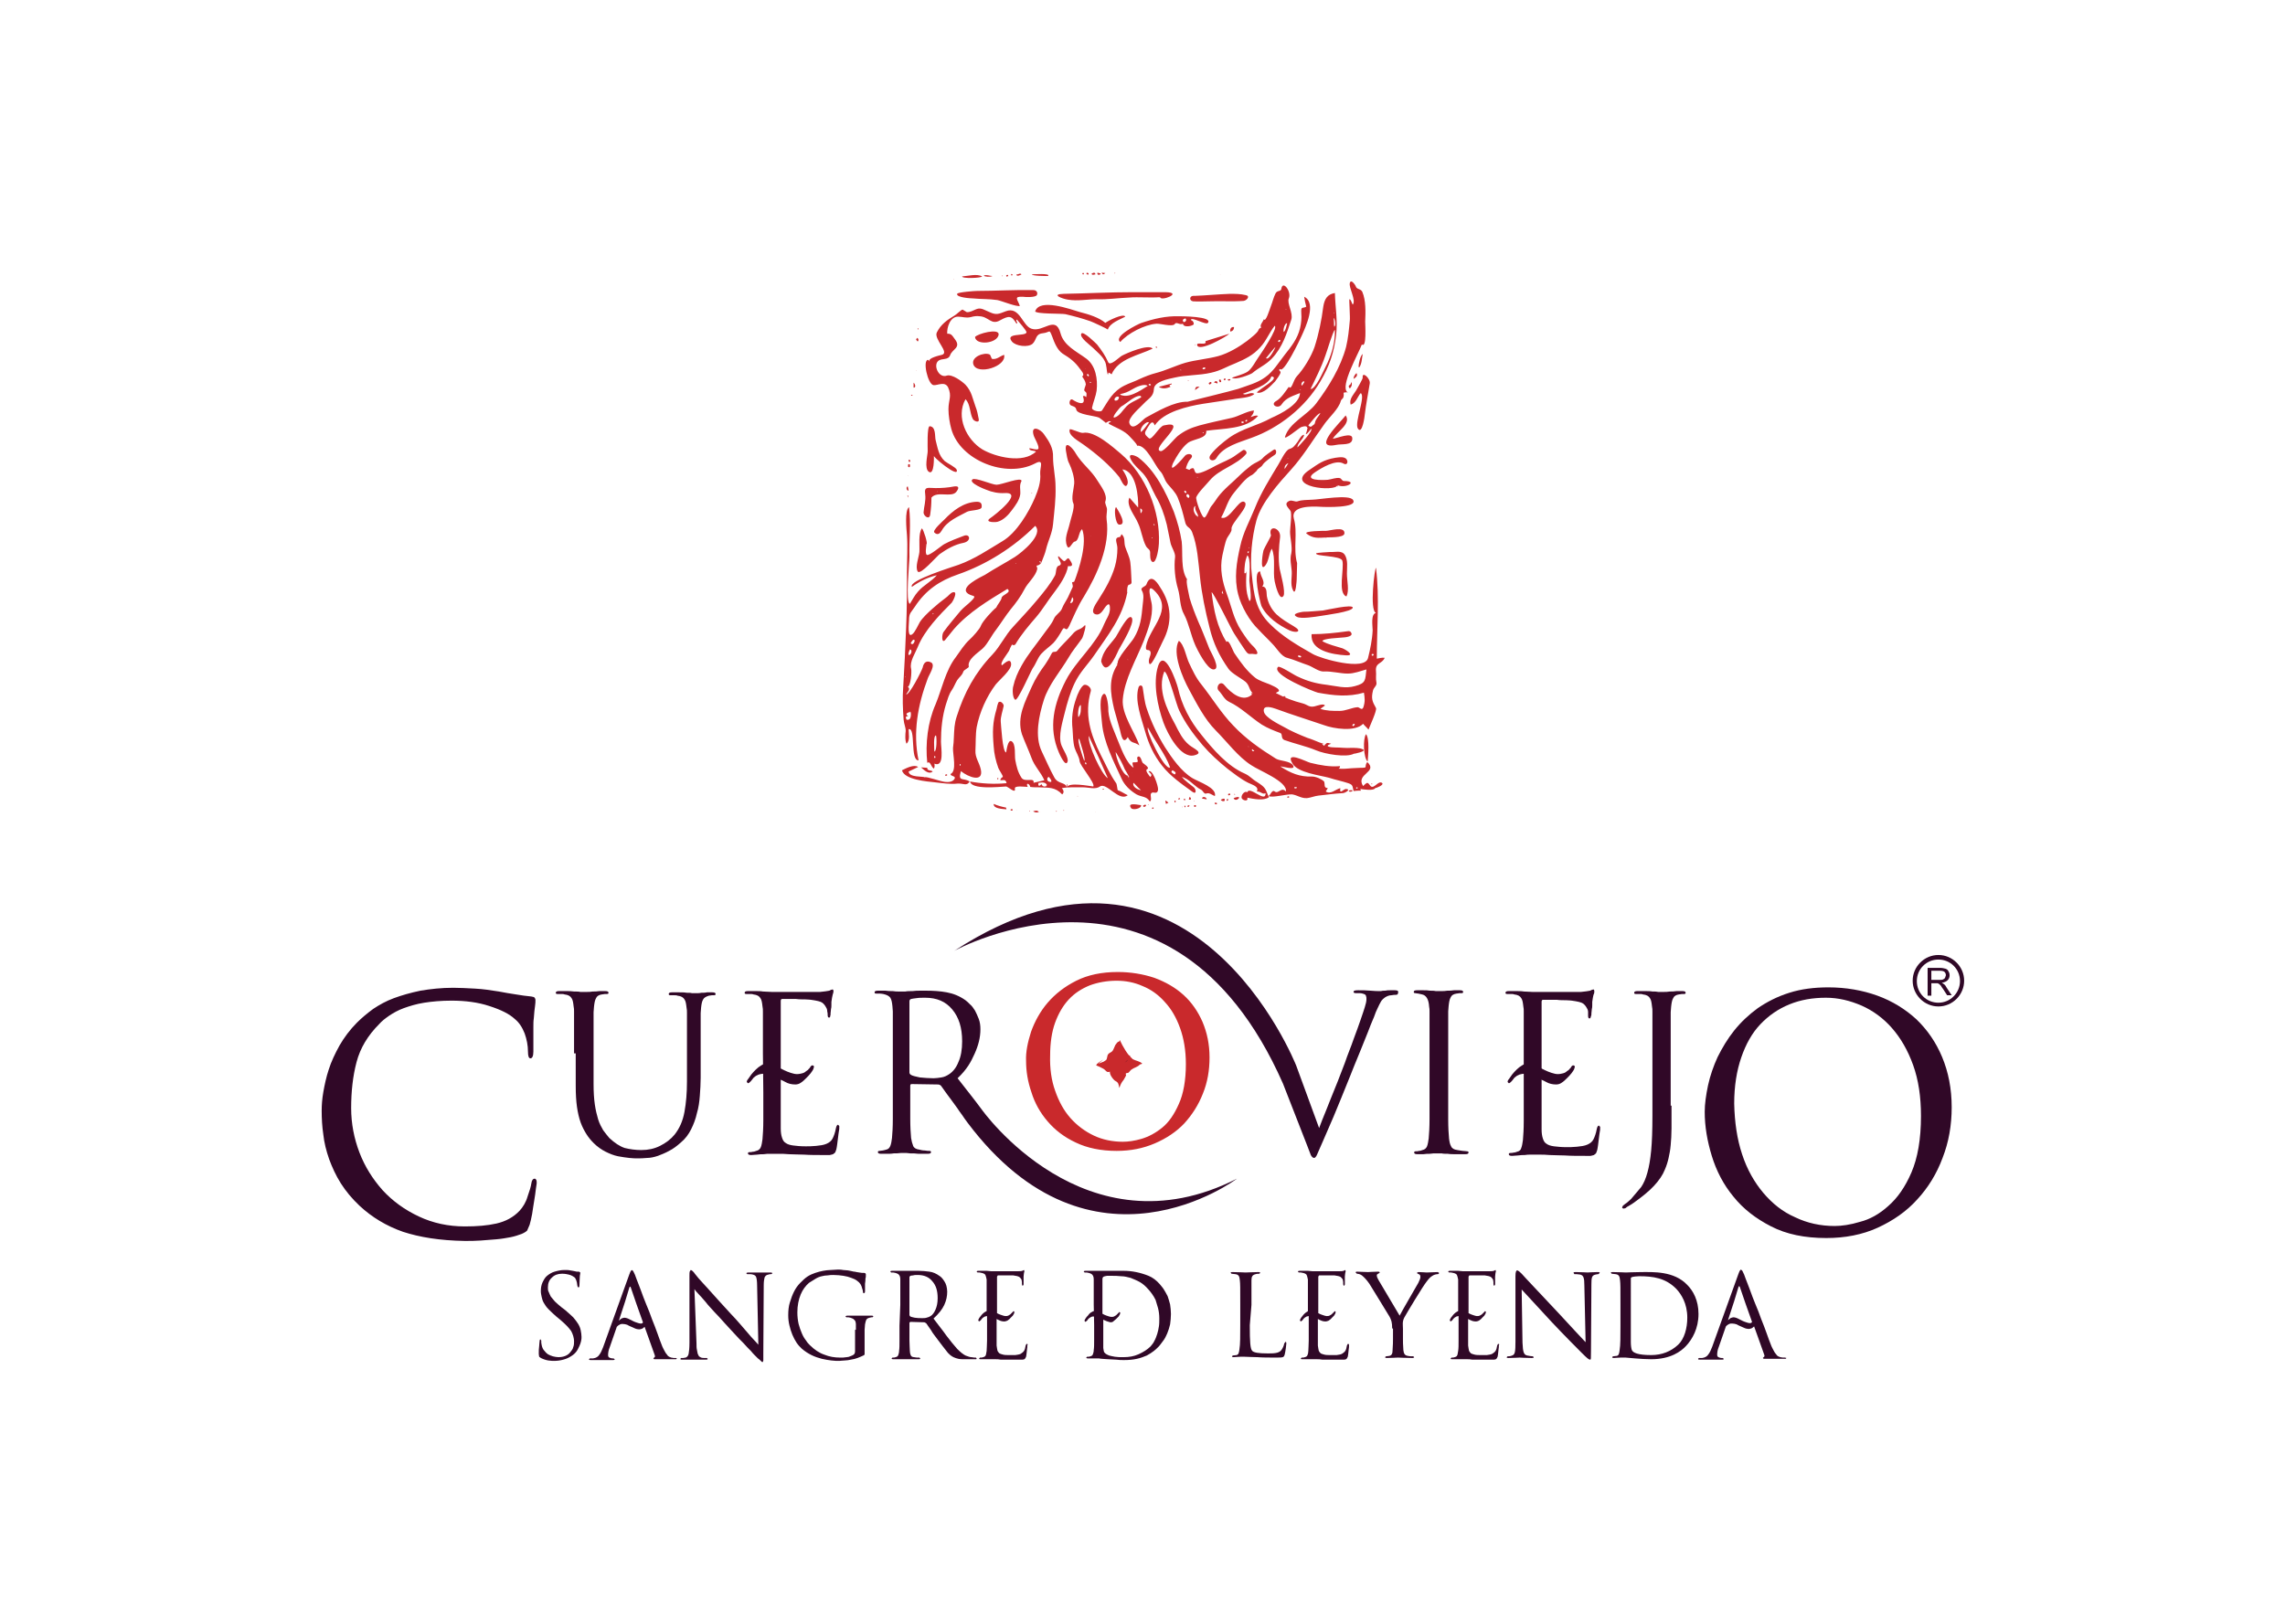 <?xml version="1.0" encoding="utf-8"?>
<!-- Generator: Adobe Illustrator 22.0.1, SVG Export Plug-In . SVG Version: 6.00 Build 0)  -->
<svg version="1.1" id="Capa_1" xmlns="http://www.w3.org/2000/svg" xmlns:xlink="http://www.w3.org/1999/xlink" x="0px" y="0px"
	 viewBox="0 0 550.5 391.3" style="enable-background:new 0 0 550.5 391.3;" xml:space="preserve">
<style type="text/css">
	.st0{fill-rule:evenodd;clip-rule:evenodd;fill:#300827;}
	.st1{fill-rule:evenodd;clip-rule:evenodd;fill:#C9292C;}
	.st2{fill:#C9292C;}
</style>
<g>
	<g>
		<path class="st0" d="M97.1,296.8c-4-1.4-7.5-3.5-10.5-6.3c-1.8-1.7-3.3-3.5-4.5-5.4c-1.2-1.9-2.1-3.9-2.8-5.8
			c-0.7-2-1.2-4-1.4-5.9c-0.3-2-0.4-3.9-0.4-5.8c0-1.3,0.1-2.8,0.4-4.5c0.3-1.7,0.7-3.6,1.3-5.4c0.6-1.9,1.5-3.8,2.6-5.8
			c1.1-1.9,2.5-3.8,4.2-5.5c1.1-1.1,2.4-2.2,3.9-3.3c1.5-1,3.1-1.9,5-2.6c1.9-0.7,4-1.3,6.4-1.8c2.4-0.4,5-0.7,7.9-0.7
			c1.5,0,3.3,0.1,5.2,0.2c2,0.1,3.9,0.4,5.8,0.7c1.5,0.3,2.8,0.5,4.1,0.7c1.2,0.2,2.5,0.4,3.7,0.5c0.4,0.1,0.7,0.1,0.8,0.3
			c0.1,0.1,0.2,0.3,0.2,0.6c0,0.3,0,0.8-0.1,1.4c-0.1,0.6-0.2,1.6-0.3,3c-0.1,0.6-0.1,1.3-0.1,2.1c0,0.8,0,1.6,0,2.4
			c0,0.8,0,1.5,0,2.1c0,0.6,0,1.1,0,1.4c0,1.1-0.3,1.6-0.7,1.6c-0.4,0-0.6-0.5-0.6-1.6c0-1.5-0.3-3-0.8-4.4
			c-0.6-1.5-1.3-2.6-2.4-3.5c-1.3-1.2-3.3-2.2-6.1-3.1c-2.7-0.9-5.8-1.3-9.1-1.3c-2.5,0-4.7,0.2-6.6,0.5c-1.9,0.3-3.5,0.8-4.9,1.3
			c-1.4,0.5-2.6,1.2-3.5,1.8c-1,0.7-1.8,1.3-2.4,2c-2.8,2.8-4.6,5.8-5.5,9.2c-0.9,3.4-1.3,7.1-1.3,11.1c0,3.7,0.7,7.3,2,10.7
			c1.3,3.4,3.2,6.4,5.6,9.1c2.4,2.6,5.3,4.7,8.7,6.3c3.4,1.6,7.1,2.4,11.1,2.4c2.9,0,5.4-0.2,7.6-0.7c2.2-0.5,4.1-1.5,5.6-3.1
			c0.8-0.9,1.5-2,1.9-3.4c0.5-1.4,0.8-2.4,0.9-3.1c0.1-0.8,0.4-1.2,0.8-1.2c0.2,0,0.3,0.1,0.4,0.3c0.1,0.2,0.1,0.5,0.1,0.8
			c0,0.2-0.1,0.6-0.2,1.4c-0.1,0.8-0.2,1.7-0.4,2.8c-0.2,1-0.3,2.1-0.5,3.2c-0.2,1.1-0.4,1.9-0.6,2.6c-0.3,0.7-0.5,1.2-0.6,1.4
			c-0.2,0.2-0.6,0.5-1.3,0.8c-0.8,0.3-1.7,0.6-2.7,0.8c-1.1,0.2-2.2,0.4-3.4,0.5c-1.2,0.1-2.5,0.2-3.8,0.3c-1.3,0.1-2.5,0.1-3.8,0.1
			C105.9,298.9,101.1,298.1,97.1,296.8"/>
		<path class="st0" d="M138.3,253.8c0-2,0-3.7,0-5c0-1.3,0-2.3,0-3.1c0-0.8,0-1.4,0-1.9c0-0.5,0-0.9-0.1-1.3c-0.1-0.9-0.2-1.6-0.5-2
			c-0.3-0.5-0.8-0.8-1.7-0.9c-0.2-0.1-0.5-0.1-0.8-0.1c-0.4,0-0.7,0-0.9,0c-0.3,0-0.4-0.1-0.4-0.3c0-0.3,0.3-0.4,0.8-0.4
			c0.6,0,1.2,0,1.8,0c0.6,0,1.2,0,1.8,0.1c0.6,0,1.1,0,1.5,0.1c0.4,0,0.7,0,0.8,0c0.1,0,0.4,0,0.8,0c0.4,0,0.9,0,1.4-0.1
			c0.5,0,1,0,1.6-0.1c0.5,0,1,0,1.4,0c0.5,0,0.8,0.1,0.8,0.4c0,0.2-0.1,0.3-0.4,0.3l-0.5,0c-0.2,0-0.4,0.1-0.7,0.1
			c-0.7,0.1-1.2,0.4-1.4,0.9c-0.3,0.5-0.4,1.2-0.5,2.1c0,0.4-0.1,0.9-0.1,1.3c0,0.5,0,1.1,0,1.9c0,0.8,0,1.8,0,3.1c0,1.3,0,3,0,5
			v7.3c0,1.9,0.1,3.5,0.3,4.9c0.2,1.4,0.5,2.6,0.8,3.6c0.3,1,0.8,1.9,1.2,2.6c0.5,0.7,1,1.3,1.5,1.9c1.3,1.2,2.5,2,3.7,2.4
			c1.2,0.3,2.6,0.5,4,0.5c1.6,0,3.1-0.3,4.5-1c1.4-0.7,2.6-1.6,3.5-2.7c1.2-1.5,2-3.3,2.4-5.5c0.4-2.2,0.6-4.6,0.6-7.3v-6.5
			c0-2,0-3.7,0-5c0-1.3,0-2.3,0-3.1c0-0.8,0-1.4,0-1.9c0-0.5,0-0.9-0.1-1.3c-0.1-0.9-0.2-1.6-0.5-2c-0.3-0.5-0.8-0.8-1.7-0.9
			c-0.2-0.1-0.5-0.1-0.8-0.1c-0.4,0-0.7,0-0.9,0c-0.3,0-0.4-0.1-0.4-0.3c0-0.3,0.3-0.4,0.8-0.4c0.6,0,1.2,0,1.8,0
			c0.6,0,1.2,0,1.7,0.1c0.5,0,1,0,1.3,0.1c0.4,0,0.6,0,0.6,0c0.1,0,0.3,0,0.6,0c0.3,0,0.7,0,1.1-0.1c0.4,0,0.9,0,1.3-0.1
			c0.5,0,0.9,0,1.3,0c0.5,0,0.8,0.1,0.8,0.4c0,0.2-0.1,0.3-0.4,0.3l-0.5,0c-0.2,0-0.4,0.1-0.7,0.1c-0.7,0.2-1.2,0.5-1.4,0.9
			c-0.3,0.5-0.4,1.1-0.5,2c0,0.4-0.1,0.9-0.1,1.3c0,0.5,0,1.1,0,1.9c0,0.8,0,1.8,0,3.1c0,1.3,0,3,0,5l0,5.6c0,1.4-0.1,2.9-0.2,4.3
			c-0.1,1.4-0.3,2.9-0.7,4.2c-0.3,1.4-0.8,2.7-1.4,3.9c-0.6,1.2-1.4,2.3-2.5,3.2c-0.9,0.8-1.8,1.5-2.8,2c-0.9,0.5-1.9,0.9-2.7,1.2
			c-0.9,0.3-1.8,0.5-2.6,0.5c-0.9,0.1-1.7,0.1-2.4,0.1c-0.4,0-1.1,0-1.9-0.1c-0.8-0.1-1.7-0.2-2.7-0.4c-1-0.2-2-0.6-3-1.1
			c-1-0.5-2-1.2-2.9-2.1c-0.6-0.6-1.2-1.3-1.7-2.1c-0.5-0.8-1-1.7-1.4-2.8c-0.4-1.1-0.7-2.4-0.9-3.8c-0.2-1.4-0.3-3.1-0.3-5V253.8z"
			/>
		<path class="st0" d="M183.8,253.8c0-2,0-3.7,0-5c0-1.3,0-2.3,0-3.1c0-0.8,0-1.4,0-1.9c0-0.5,0-0.9-0.1-1.3c-0.1-0.9-0.2-1.6-0.5-2
			c-0.3-0.5-0.8-0.8-1.7-0.9c-0.2-0.1-0.5-0.1-0.8-0.1c-0.4,0-0.7,0-0.9,0c-0.3,0-0.4-0.1-0.4-0.3c0-0.3,0.3-0.4,0.8-0.4
			c0.6,0,1.2,0,1.8,0c0.7,0,1.3,0,1.8,0.1l2.1,0.1c0.1,0,0.7,0,1.8,0c1.1,0,2.4,0,3.7,0c1.4,0,2.7,0,3.9,0c1.2,0,2,0,2.3,0
			c1-0.1,1.7-0.2,2.2-0.3l0.4-0.2l0.4-0.1c0.1,0,0.2,0.2,0.2,0.5c0,0.2-0.1,0.4-0.2,0.8c-0.1,0.4-0.2,0.9-0.3,1.7c0,0.1,0,0.4,0,0.7
			c0,0.3,0,0.7-0.1,1c0,0.4-0.1,0.7-0.1,1c0,0.3,0,0.6-0.1,0.7L200,245l-0.2,0.2c-0.3,0-0.4-0.2-0.4-0.7c0-0.2,0-0.5-0.1-0.8
			c0-0.4-0.1-0.7-0.3-1c-0.2-0.4-0.5-0.8-0.9-1.1c-0.4-0.3-1.3-0.5-2.7-0.7c-0.2,0-0.7-0.1-1.4-0.1c-0.7,0-1.5,0-2.2-0.1
			c-0.8,0-1.5,0-2.2,0c-0.6,0-1,0-1.2,0c-0.2,0-0.3,0.2-0.3,0.5c0,0,0,22.9,0,23.8c0,0.9,0,1.8,0,2.7c0,0.9,0,1.8,0,2.6
			c0,0.8,0,1.3,0,1.6c0,0.9,0.1,1.6,0.3,2.2c0.2,0.6,0.4,1,0.9,1.3c0.4,0.3,1,0.5,1.8,0.6c0.7,0.1,1.8,0.2,3,0.2
			c0.7,0,1.5,0,2.5-0.1c1-0.1,1.8-0.2,2.5-0.5c0.7-0.3,1.2-0.7,1.5-1.3c0.3-0.6,0.6-1.4,0.8-2.5c0.1-0.5,0.3-0.8,0.5-0.8l0.3,0.3
			l0,0.5c0,0.1,0,0.4-0.1,0.8c-0.1,0.4-0.1,0.9-0.2,1.5c-0.1,0.5-0.1,1.1-0.2,1.6c-0.1,0.5-0.1,0.9-0.2,1.2
			c-0.1,0.3-0.2,0.6-0.3,0.8l-0.5,0.4c-0.2,0.1-0.5,0.1-0.8,0.2c-0.3,0-0.7,0-1.2,0c-1.9,0-3.6,0-5-0.1c-1.4,0-2.6-0.1-3.6-0.1
			c-1-0.1-1.8-0.1-2.5-0.1c-0.6,0-1.2,0-1.5,0c-0.1,0-0.3,0-0.7,0c-0.4,0-0.8,0-1.4,0.1c-0.5,0-1,0-1.6,0.1c-0.5,0-1,0.1-1.4,0.1
			c-0.5,0-0.8-0.1-0.8-0.4c0-0.2,0.1-0.3,0.4-0.3c0.2,0,0.5,0,0.8-0.1c0.3,0,0.5-0.1,0.8-0.2c0.5-0.1,0.9-0.4,1.1-0.9
			c0.2-0.5,0.3-1.2,0.4-1.9c0.1-1.1,0.2-2.7,0.2-4.6c0-2,0-4.2,0-6.7L183.8,253.8z"/>
		<path class="st0" d="M348.9,263c0,2.5,0,4.8,0,6.7c0,2,0.1,3.5,0.2,4.6c0.1,0.8,0.2,1.4,0.5,1.9c0.2,0.5,0.7,0.8,1.5,0.9
			c0.4,0.1,0.8,0.1,1.3,0.2c0.5,0,0.8,0.1,1,0.1c0.3,0,0.4,0.1,0.4,0.3c0,0.3-0.3,0.4-0.8,0.4c-0.7,0-1.4,0-2.2,0
			c-0.7,0-1.4,0-2-0.1c-0.6,0-1.1,0-1.5-0.1c-0.4,0-0.6,0-0.7,0c-0.1,0-0.3,0-0.7,0c-0.4,0-0.8,0-1.4,0.1c-0.5,0-1,0-1.6,0.1
			c-0.5,0-1,0-1.4,0c-0.5,0-0.8-0.1-0.8-0.4c0-0.2,0.1-0.3,0.4-0.3c0.2,0,0.5,0,0.8-0.1c0.3,0,0.5-0.1,0.8-0.2
			c0.5-0.1,0.9-0.4,1.1-0.9c0.2-0.5,0.3-1.2,0.4-1.9c0.1-1.1,0.2-2.7,0.2-4.6c0-2,0-4.2,0-6.7l0-9.2c0-2,0-3.7,0-5
			c0-1.3,0-2.3,0-3.1c0-0.8,0-1.4,0-1.9c0-0.5,0-0.9-0.1-1.3c-0.1-1.7-0.7-2.7-1.7-2.9c-0.3-0.1-0.6-0.1-0.9-0.2
			c-0.3,0-0.5-0.1-0.7-0.1c-0.3,0-0.4-0.1-0.4-0.3c0-0.3,0.3-0.4,0.8-0.4c0.4,0,0.9,0,1.5,0c0.6,0,1.1,0,1.6,0.1c0.5,0,1,0,1.4,0.1
			c0.4,0,0.6,0,0.7,0c0.1,0,0.3,0,0.7,0c0.4,0,0.8,0,1.4-0.1c0.5,0,1,0,1.6-0.1c0.5,0,1,0,1.4,0c0.5,0,0.8,0.1,0.8,0.4
			c0,0.2-0.1,0.3-0.4,0.3l-0.5,0c-0.2,0-0.4,0.1-0.7,0.1c-0.7,0.1-1.2,0.4-1.4,0.9c-0.3,0.5-0.4,1.2-0.5,2.1c0,0.4-0.1,0.9-0.1,1.3
			c0,0.5,0,1.1,0,1.9c0,0.8,0,1.8,0,3.1c0,1.3,0,3,0,5L348.9,263z"/>
		<path class="st0" d="M402.7,266.4c0,2.1,0,3.9,0,5.5c0,1.5-0.1,2.9-0.2,4c-0.1,1.2-0.3,2.2-0.5,3.1c-0.2,0.9-0.5,1.9-0.9,2.8
			c-0.5,1.3-1.4,2.6-2.6,3.9c-1.2,1.3-2.8,2.6-4.9,4.1c-0.3,0.2-0.7,0.5-1.1,0.7c-0.4,0.2-0.7,0.4-0.9,0.6l-0.4,0.1
			c-0.2,0-0.4-0.1-0.4-0.3l0.2-0.4c0.1-0.1,0.3-0.2,0.5-0.4c0.3-0.2,0.6-0.4,0.9-0.7c0.3-0.3,0.6-0.5,0.8-0.8
			c0.8-0.9,1.5-1.8,2.2-2.6c0.6-0.9,1.1-2,1.5-3.5c0.4-1.4,0.7-3.2,0.9-5.3c0.2-2.1,0.3-4.9,0.3-8.3v-15.1c0-2,0-3.7,0-5
			c0-1.3,0-2.3,0-3.1c0-0.8,0-1.4,0-1.9c0-0.5,0-0.9-0.1-1.3c-0.1-0.9-0.2-1.6-0.5-2c-0.3-0.5-0.8-0.8-1.7-0.9
			c-0.2-0.1-0.5-0.1-0.8-0.1c-0.4,0-0.7,0-0.9,0c-0.3,0-0.4-0.1-0.4-0.3c0-0.3,0.3-0.4,0.8-0.4c0.6,0,1.2,0,1.8,0
			c0.6,0,1.3,0,1.8,0.1c0.6,0,1,0,1.4,0.1c0.4,0,0.6,0,0.7,0c0.1,0,0.3,0,0.7,0c0.4,0,0.8,0,1.4-0.1c0.5,0,1,0,1.6-0.1
			c0.5,0,1,0,1.4,0c0.5,0,0.8,0.1,0.8,0.4c0,0.2-0.1,0.3-0.4,0.3l-0.5,0c-0.2,0-0.4,0.1-0.7,0.1c-0.7,0.1-1.2,0.4-1.4,0.9
			c-0.3,0.5-0.4,1.2-0.5,2.1c0,0.4-0.1,0.9-0.1,1.3c0,0.5,0,1.1,0,1.9c0,0.8,0,1.8,0,3.1c0,1.3,0,3,0,5V266.4z"/>
		<path class="st0" d="M411.5,261.5c0.5-2.3,1.3-4.6,2.3-6.8c1.1-2.2,2.4-4.4,4-6.4c1.6-2,3.5-3.8,5.7-5.4c2.2-1.5,4.7-2.8,7.6-3.7
			c2.8-0.9,6-1.3,9.4-1.3c4.2,0,8.2,0.7,11.8,2c3.6,1.3,6.8,3.3,9.4,5.7c2.6,2.5,4.7,5.5,6.2,9.1c1.5,3.6,2.3,7.6,2.3,12.1
			c0,4.3-0.7,8.4-2.2,12.2c-1.4,3.8-3.5,7.2-6.1,10c-2.6,2.9-5.8,5.1-9.5,6.8c-3.7,1.7-7.9,2.5-12.4,2.5c-5.2,0-9.6-0.9-13.3-2.8
			c-3.7-1.9-6.7-4.2-9.1-7.2c-2.4-2.9-4.1-6.2-5.2-9.8c-1.1-3.6-1.7-7.1-1.7-10.6C410.7,266,411,263.9,411.5,261.5 M419.7,278.1
			c1.2,3.7,3,6.8,5.1,9.3c2.2,2.6,4.7,4.6,7.7,5.9c2.9,1.4,6.1,2.1,9.5,2.1c1.7,0,3.8-0.3,6.1-1c2.4-0.6,4.7-1.9,6.8-3.8
			c2.2-1.9,4.1-4.6,5.6-8.1c1.5-3.5,2.3-8,2.3-13.6c0-4.6-0.6-8.7-1.9-12.3c-1.3-3.6-3-6.5-5.1-8.9c-2.1-2.4-4.6-4.2-7.3-5.4
			c-2.8-1.2-5.6-1.9-8.6-1.9c-3.2,0-6.1,0.5-8.8,1.6c-2.7,1.1-5,2.7-7,4.8c-2,2.1-3.5,4.8-4.6,8c-1.1,3.2-1.7,6.9-1.7,11.1
			C417.9,270.4,418.5,274.5,419.7,278.1z"/>
		<path class="st0" d="M236.5,267.3c-1.7-2.3-3.7-4.8-5.8-7.5c2.3-2.2,3.2-3.9,4.1-5.9c0.9-2,1.4-3.9,1.4-5.9c0-0.9-0.1-1.7-0.4-2.5
			c-0.3-0.8-0.6-1.4-0.9-2c-0.4-0.6-0.7-1.1-1.2-1.5c-0.4-0.4-0.8-0.8-1.1-1c-1.4-1-2.9-1.6-4.5-1.9c-1.6-0.3-3.3-0.4-4.9-0.4
			c-0.4,0-0.9,0-1.5,0c-0.6,0-1.2,0-1.9,0.1c-0.6,0-1.2,0-1.7,0.1c-0.5,0-0.8,0-0.9,0c-0.1,0-0.3,0-0.7,0c-0.4,0-0.9,0-1.4-0.1
			c-0.6,0-1.2,0-1.8-0.1c-0.7,0-1.3,0-1.8,0c-0.5,0-0.8,0.1-0.8,0.4c0,0.2,0.1,0.3,0.4,0.3c0.2,0,0.5,0,0.9,0c0.4,0,0.6,0.1,0.8,0.1
			c0.9,0.2,1.4,0.5,1.7,0.9c0.3,0.5,0.4,1.1,0.5,2c0,0.4,0.1,0.9,0.1,1.3c0,0.5,0,1.1,0,1.9c0,0.8,0,1.8,0,3.1c0,1.3,0,3,0,5v9.2
			c0,2.5,0,4.8,0,6.7c0,2-0.1,3.5-0.2,4.6c-0.1,0.8-0.2,1.4-0.4,1.9c-0.2,0.5-0.5,0.8-1,0.9c-0.2,0.1-0.5,0.1-0.8,0.2
			c-0.3,0-0.5,0.1-0.8,0.1c-0.3,0-0.4,0.1-0.4,0.3c0,0.3,0.3,0.4,0.8,0.4c0.4,0,0.8,0,1.4,0c0.5,0,1.1,0,1.6-0.1
			c0.5,0,1.1,0,1.8-0.1c0.1,0,0.3,0,0.7,0c0.4,0,0.9,0,1.5,0.1c0.6,0,1.3,0,2,0.1c0.7,0,1.4,0,2.2,0c0.5,0,0.8-0.1,0.8-0.4
			c0-0.2-0.1-0.3-0.4-0.3c-0.2,0-0.6,0-1.1-0.1c-0.5,0-0.9-0.1-1.3-0.2c-0.8-0.1-1.3-0.4-1.5-0.9c-0.2-0.5-0.4-1.2-0.5-1.9
			c-0.1-1.1-0.2-2.7-0.2-4.6c0-2,0-4.2,0-6.7v-1.3c0-0.3,0.1-0.4,0.4-0.4l6.3,0.1c0.2,0,0.5,0.1,0.7,0.3c0.2,0.3,0.6,0.8,1,1.4
			c0.4,0.6,0.9,1.2,1.4,1.9c0.5,0.7,1,1.4,1.6,2.2c0.5,0.8,1.1,1.5,1.6,2.3c0.3,0.4,0.5,0.7,0.8,1.1C263.1,310.4,298,284,298,284
			C261.4,302.6,236.5,267.3,236.5,267.3 M228.7,258.8c-0.6,0.4-1.2,0.7-1.9,0.8c-0.7,0.1-1.3,0.2-1.9,0.2c-1.1,0-2.2-0.1-3.3-0.2
			c-1-0.2-1.8-0.4-2.1-0.6c-0.2-0.1-0.4-0.3-0.4-0.6v-17.1c0-0.3,0.1-0.5,0.4-0.6c0.3-0.1,0.7-0.1,1.3-0.2c0.6-0.1,1.3-0.1,2.1-0.1
			c2.8,0,4.9,0.9,6.5,2.8c1.6,1.9,2.4,4.4,2.4,7.7c0,2-0.3,3.7-0.9,5C230.4,257.2,229.6,258.2,228.7,258.8z"/>
		<path class="st0" d="M336.1,238.6c-0.4,0-0.8,0-1.2,0c-0.4,0-0.8,0-1.2,0.1c-0.4,0-0.7,0-1,0.1c-0.3,0-0.5,0-0.5,0
			c-0.3,0-1,0-2-0.1c-1-0.1-2-0.1-3-0.1c-0.8,0-1.1,0.1-1.1,0.4c0,0.2,0.2,0.3,0.6,0.3c0.3,0,0.6,0,0.9,0c0.4,0,0.7,0.1,1,0.2
			c0.3,0.1,0.5,0.3,0.5,0.5c0.1,0.2,0.1,0.4,0.1,0.7c0,0.2,0,0.5-0.1,0.9c-0.1,0.3-0.2,0.7-0.3,1.1c-0.2,0.6-0.5,1.6-1,3
			c-0.5,1.4-1,2.9-1.7,4.7c-0.6,1.8-1.4,3.6-2.1,5.7c-0.8,2-1.5,4-2.3,5.9c-0.8,1.9-1.5,3.8-2.2,5.5c-0.7,1.7-1.3,3.2-1.7,4.3
			l-5.5-15c0,0-25.4-64.8-82.4-27.7c0,0,52.3-29,79.2,32l0,0l5.7,14.6c0.5,1.3,0.8,2.1,1,2.6c0.2,0.4,0.5,0.7,0.8,0.7
			c0.2,0,0.5-0.3,0.7-0.8c0.2-0.5,0.7-1.6,1.4-3.2c0.6-1.3,1.4-3.3,2.6-6c1.1-2.7,2.5-6,4-9.8c0.6-1.6,1.3-3.2,1.9-4.7
			c0.6-1.5,1.2-2.9,1.7-4.2c0.5-1.3,1-2.4,1.3-3.3c0.4-0.9,0.6-1.5,0.8-1.9c0.3-0.9,0.6-1.6,0.9-2.2c0.3-0.6,0.5-1.1,0.7-1.4
			c0.2-0.4,0.4-0.6,0.6-0.8l0.5-0.4c0.5-0.3,1-0.5,1.5-0.5c0.5-0.1,0.8-0.1,1-0.1c0.4,0,0.6-0.1,0.6-0.4
			C337,238.8,336.7,238.6,336.1,238.6"/>
		<path class="st0" d="M189.2,260.7c-0.7-0.4-1.3-0.6-1.7-0.8c-0.5-0.2-1-0.5-1.5-0.8c-0.5-0.3-1.2-0.4-2-0.4
			c-0.4,0-0.8,0.1-1.2,0.2c-0.4,0.2-0.7,0.3-0.9,0.5c-0.3,0.2-0.5,0.4-0.6,0.6l-0.4,0.5c-0.3,0.3-0.5,0.5-0.7,0.5l-0.3-0.3l0.1-0.4
			l0.3-0.4c0.2-0.3,0.4-0.6,0.7-1c0.3-0.4,0.7-0.8,1.1-1.2c0.4-0.4,0.8-0.7,1.3-1c0.4-0.3,0.9-0.4,1.3-0.4c0.6,0,1.3,0.2,2,0.5
			c0.7,0.3,1.5,0.7,2.3,1.1c0.4,0.2,0.9,0.4,1.5,0.6c0.6,0.2,1.1,0.3,1.5,0.3c0.5,0,0.9-0.1,1.3-0.2c0.4-0.1,0.7-0.3,0.9-0.5
			c0.3-0.2,0.5-0.3,0.6-0.5l0.3-0.3c0.2-0.4,0.4-0.6,0.6-0.6c0.2,0,0.4,0.1,0.4,0.3c0,0.2-0.1,0.4-0.2,0.7c-0.1,0.2-0.3,0.5-0.6,0.9
			c-0.3,0.4-0.7,0.8-1.1,1.2c-0.4,0.4-0.8,0.8-1.3,1.1c-0.4,0.3-0.9,0.4-1.3,0.4C190.7,261.3,189.9,261.1,189.2,260.7"/>
		<path class="st0" d="M367.1,253.8c0-2,0-3.7,0-5c0-1.3,0-2.3,0-3.1c0-0.8,0-1.4,0-1.9c0-0.5,0-0.9-0.1-1.3c-0.1-0.9-0.2-1.6-0.5-2
			c-0.3-0.5-0.8-0.8-1.7-0.9c-0.2-0.1-0.5-0.1-0.8-0.1c-0.4,0-0.7,0-0.9,0c-0.3,0-0.4-0.1-0.4-0.3c0-0.3,0.3-0.4,0.8-0.4
			c0.6,0,1.2,0,1.8,0c0.6,0,1.3,0,1.8,0.1l2.1,0.1c0.1,0,0.7,0,1.8,0c1.1,0,2.4,0,3.7,0c1.4,0,2.7,0,3.9,0c1.2,0,2,0,2.3,0
			c1-0.1,1.7-0.2,2.2-0.3l0.4-0.2l0.4-0.1c0.1,0,0.2,0.2,0.2,0.5c0,0.2,0,0.4-0.2,0.8c-0.1,0.4-0.2,0.9-0.3,1.7c0,0.1,0,0.4,0,0.7
			c0,0.3,0,0.7-0.1,1c0,0.4-0.1,0.7-0.1,1c0,0.3,0,0.6-0.1,0.7l-0.1,0.4l-0.2,0.2c-0.3,0-0.4-0.2-0.4-0.7c0-0.2,0-0.5,0-0.8
			c0-0.4-0.1-0.7-0.3-1c-0.2-0.4-0.5-0.8-0.9-1.1c-0.4-0.3-1.3-0.5-2.7-0.7c-0.2,0-0.7-0.1-1.4-0.1c-0.7,0-1.5,0-2.2-0.1
			c-0.8,0-1.5,0-2.2,0c-0.6,0-1,0-1.2,0c-0.2,0-0.3,0.2-0.3,0.5c0,0,0,22.9,0,23.8c0,0.9,0,1.8,0,2.7c0,0.9,0,1.8,0,2.6
			c0,0.8,0,1.3,0,1.6c0,0.9,0.1,1.6,0.3,2.2c0.2,0.6,0.4,1,0.9,1.3c0.4,0.3,1,0.5,1.8,0.6c0.8,0.1,1.8,0.2,3,0.2
			c0.7,0,1.5,0,2.5-0.1c1-0.1,1.8-0.2,2.5-0.5c0.7-0.3,1.2-0.7,1.5-1.3c0.3-0.6,0.6-1.4,0.8-2.5c0.1-0.5,0.3-0.8,0.5-0.8l0.3,0.3
			l0,0.5c0,0.1,0,0.4-0.1,0.8c-0.1,0.4-0.1,0.9-0.2,1.5c-0.1,0.5-0.1,1.1-0.2,1.6c-0.1,0.5-0.1,0.9-0.2,1.2
			c-0.1,0.3-0.2,0.6-0.3,0.8l-0.5,0.4c-0.2,0.1-0.5,0.1-0.8,0.2c-0.3,0-0.7,0-1.2,0c-1.9,0-3.6,0-5-0.1c-1.4,0-2.6-0.1-3.6-0.1
			c-1-0.1-1.8-0.1-2.5-0.1c-0.6,0-1.2,0-1.5,0c-0.1,0-0.3,0-0.7,0c-0.4,0-0.8,0-1.4,0.1c-0.5,0-1,0-1.6,0.1c-0.5,0-1,0.1-1.4,0.1
			c-0.5,0-0.8-0.1-0.8-0.4c0-0.2,0.1-0.3,0.4-0.3c0.2,0,0.5,0,0.8-0.1c0.3,0,0.5-0.1,0.8-0.2c0.5-0.1,0.9-0.4,1-0.9
			c0.2-0.5,0.3-1.2,0.4-1.9c0.1-1.1,0.2-2.7,0.2-4.6c0-2,0-4.2,0-6.7V253.8z"/>
		<path class="st0" d="M372.5,260.7c-0.7-0.4-1.3-0.6-1.7-0.8c-0.5-0.2-1-0.5-1.5-0.8c-0.5-0.3-1.2-0.4-2-0.4
			c-0.4,0-0.8,0.1-1.2,0.2c-0.4,0.2-0.7,0.3-0.9,0.5c-0.3,0.2-0.5,0.4-0.6,0.6l-0.4,0.5c-0.3,0.3-0.5,0.5-0.7,0.5l-0.3-0.3l0.1-0.4
			l0.3-0.4c0.2-0.3,0.4-0.6,0.7-1c0.3-0.4,0.7-0.8,1.1-1.2c0.4-0.4,0.8-0.7,1.3-1c0.4-0.3,0.9-0.4,1.3-0.4c0.6,0,1.3,0.2,2,0.5
			c0.7,0.3,1.5,0.7,2.3,1.1c0.4,0.2,0.9,0.4,1.5,0.6c0.6,0.2,1.1,0.3,1.5,0.3c0.5,0,0.9-0.1,1.3-0.2c0.4-0.1,0.7-0.3,0.9-0.5
			c0.3-0.2,0.5-0.3,0.6-0.5l0.3-0.3c0.2-0.4,0.4-0.6,0.6-0.6c0.2,0,0.4,0.1,0.4,0.3c0,0.2-0.1,0.4-0.2,0.7c-0.1,0.2-0.3,0.5-0.6,0.9
			c-0.3,0.4-0.7,0.8-1.1,1.2c-0.4,0.4-0.8,0.8-1.3,1.1c-0.4,0.3-0.9,0.4-1.3,0.4C374,261.3,373.2,261.1,372.5,260.7"/>
		<path class="st0" d="M132.1,327.8c-0.6-0.1-1.2-0.3-1.8-0.6l-0.4-0.3c0-0.1-0.1-0.4-0.1-0.7c0-0.7,0-1.3,0.1-1.9
			c0-0.5,0.1-0.9,0.1-1.1c0-0.3,0.1-0.5,0.2-0.5l0.2,0.3l0,0.5l0.1,0.6c0.1,0.5,0.3,1,0.6,1.3c0.3,0.4,0.6,0.7,0.9,0.9
			c0.4,0.2,0.8,0.4,1.2,0.5c0.4,0.1,0.9,0.2,1.3,0.2c0.7,0,1.2-0.1,1.7-0.3c0.5-0.2,0.9-0.5,1.2-0.9c0.3-0.4,0.6-0.7,0.7-1.2
			c0.2-0.5,0.2-0.9,0.2-1.4c0-0.5-0.1-0.9-0.2-1.3c-0.1-0.4-0.3-0.8-0.5-1.2c-0.3-0.4-0.6-0.8-1-1.2c-0.4-0.4-0.9-0.9-1.5-1.4
			l-1.2-1c-0.7-0.6-1.3-1.2-1.8-1.7c-0.5-0.5-0.8-1-1.1-1.5c-0.3-0.5-0.4-1-0.5-1.4c-0.1-0.5-0.2-0.9-0.2-1.4c0-0.8,0.1-1.4,0.4-2.1
			c0.3-0.6,0.6-1.2,1.1-1.6c0.5-0.4,1.1-0.8,1.8-1c0.7-0.2,1.5-0.4,2.4-0.4c0.5,0,1,0,1.4,0.1c0.4,0.1,0.8,0.1,1.1,0.2
			c0.3,0.1,0.5,0.1,0.6,0.1l0.4,0l0.3,0.2c0,0.1,0,0.4-0.1,0.8c0,0.5-0.1,1.2-0.1,2.2c0,0.4-0.1,0.6-0.2,0.6l-0.2-0.1l-0.1-0.3
			c0-0.2-0.1-0.4-0.1-0.7c-0.1-0.3-0.1-0.5-0.2-0.7l-0.2-0.4c-0.1-0.2-0.3-0.3-0.6-0.5c-0.3-0.2-0.6-0.3-1-0.4
			c-0.4-0.1-0.9-0.2-1.6-0.2c-1,0-1.8,0.3-2.4,0.9c-0.7,0.6-1,1.4-1,2.4c0,0.4,0,0.8,0.2,1.1c0.1,0.3,0.3,0.7,0.5,1.1
			c0.3,0.4,0.6,0.7,1,1.2c0.4,0.4,1,0.9,1.6,1.4l0.8,0.6c0.8,0.7,1.5,1.3,2,1.8c0.5,0.6,0.9,1.1,1.2,1.6c0.3,0.5,0.5,1,0.6,1.5
			c0.1,0.5,0.2,1.1,0.2,1.6c0,0.3,0,0.6-0.1,1c-0.1,0.4-0.2,0.8-0.4,1.2c-0.2,0.4-0.4,0.9-0.7,1.3c-0.3,0.4-0.7,0.8-1.2,1.1
			c-0.6,0.4-1.2,0.7-2,0.9c-0.7,0.2-1.5,0.3-2.2,0.3C133.3,327.9,132.7,327.9,132.1,327.8"/>
		<path class="st0" d="M167.8,323.7c0,0.6,0,1.1,0.1,1.5c0.1,0.4,0.1,0.7,0.2,1c0.1,0.2,0.2,0.4,0.3,0.6l0.5,0.3
			c0.3,0.1,0.5,0.1,0.8,0.1c0.3,0,0.5,0,0.6,0l0.2,0.2c0,0.2-0.2,0.2-0.5,0.2c-0.8,0-1.4,0-2,0c-0.5,0-0.8,0-1,0c-0.1,0-0.4,0-1,0
			c-0.5,0-1.1,0-1.7,0c-0.3,0-0.4-0.1-0.4-0.2l0.2-0.2c0.1,0,0.3,0,0.5,0l0.6-0.1c0.3-0.1,0.6-0.4,0.7-0.9c0.1-0.5,0.2-1.4,0.2-2.7
			l0-16.1c0-0.5,0-0.9,0.1-1.1l0.2-0.3c0.1,0,0.3,0.1,0.5,0.3c0.2,0.2,0.4,0.4,0.5,0.6c0.1,0.1,0.4,0.5,0.9,1.1
			c0.5,0.6,1.2,1.3,2,2.2c0.8,0.9,1.7,1.9,2.7,3c1,1.1,2,2.2,3.1,3.4c0.7,0.7,1.4,1.5,2.1,2.3c0.7,0.8,1.3,1.5,1.9,2.2
			c0.6,0.7,1.1,1.3,1.6,1.8c0.5,0.5,0.8,0.9,1,1.1l-0.3-14.3c0-0.9-0.1-1.6-0.2-1.9c-0.1-0.4-0.4-0.6-0.8-0.7
			c-0.3-0.1-0.5-0.1-0.8-0.1c-0.3,0-0.5,0-0.6,0l-0.2-0.2c0-0.1,0.2-0.2,0.5-0.2c0.3,0,0.6,0,0.9,0c0.3,0,0.6,0,0.9,0
			c0.3,0,0.5,0,0.7,0l0.4,0c0.1,0,0.4,0,0.9,0c0.4,0,0.9,0,1.5,0c0.3,0,0.5,0.1,0.5,0.2l-0.3,0.2l-0.3,0l-0.4,0.1
			c-0.5,0.1-0.7,0.3-0.9,0.7c-0.1,0.4-0.2,1-0.2,1.8l-0.1,16.5c0,0.5,0,0.8,0,1.1c0,0.3,0,0.5,0,0.6l-0.1,0.3l-0.1,0.1l-0.2-0.1
			l-0.3-0.3c-0.1-0.1-0.3-0.3-0.6-0.5c-0.2-0.2-0.5-0.5-0.9-0.9c-0.1-0.1-0.4-0.4-0.8-0.9c-0.5-0.5-1.1-1.1-1.8-1.9
			c-0.7-0.7-1.5-1.5-2.3-2.4c-0.8-0.9-1.6-1.7-2.3-2.5c-0.8-0.9-1.6-1.8-2.4-2.6c-0.8-0.9-1.5-1.6-2.1-2.4c-0.6-0.7-1.2-1.4-1.7-1.9
			c-0.5-0.5-0.8-0.9-1-1.2L167.8,323.7z"/>
		<path class="st0" d="M206.2,320.4c0-0.6,0-1,0-1.4c0-0.3-0.1-0.6-0.2-0.8l-0.4-0.4c-0.2-0.1-0.4-0.2-0.7-0.3l-0.5-0.1l-0.5,0
			l-0.2-0.2c0-0.1,0.2-0.2,0.4-0.2c0.3,0,0.6,0,1,0c0.4,0,0.7,0,1,0c0.3,0,0.6,0,0.8,0l0.4,0l0.4,0c0.2,0,0.5,0,0.7,0
			c0.3,0,0.6,0,0.9,0c0.3,0,0.5,0,0.7,0c0.3,0,0.4,0.1,0.4,0.2l-0.2,0.2l-0.3,0l-0.4,0.1c-0.4,0.1-0.6,0.2-0.8,0.5
			c-0.1,0.2-0.2,0.6-0.3,1.1c0,0.5-0.1,0.9-0.1,1.3c0,0.5,0,1,0,1.6v3.2c0,0.3,0,0.6,0,0.7l0,0.4l-0.1,0.2l-0.2,0.1
			c-0.4,0.2-0.9,0.4-1.4,0.6c-0.5,0.2-1,0.3-1.6,0.4c-0.5,0.1-1,0.2-1.5,0.2c-0.5,0-0.9,0.1-1.3,0.1c-0.5,0-1.2,0-1.9-0.1
			c-0.7-0.1-1.5-0.2-2.3-0.4c-0.8-0.2-1.7-0.5-2.5-0.9c-0.8-0.4-1.6-0.9-2.4-1.6c-0.4-0.4-0.8-0.8-1.2-1.4c-0.4-0.6-0.7-1.2-1-1.9
			c-0.3-0.7-0.5-1.4-0.7-2.2c-0.2-0.8-0.3-1.6-0.3-2.5c0-1.1,0.1-2.2,0.4-3.1c0.3-1,0.6-1.8,1-2.6c0.4-0.8,0.9-1.5,1.5-2.1
			c0.6-0.6,1.1-1.1,1.7-1.5c0.6-0.4,1.3-0.7,1.9-0.9c0.6-0.2,1.3-0.4,1.9-0.5c0.6-0.1,1.2-0.2,1.8-0.2c0.6,0,1.2-0.1,1.7-0.1
			c0.4,0,0.9,0,1.3,0.1c0.4,0,0.9,0.1,1.2,0.1c0.4,0.1,0.7,0.1,1,0.2c0.3,0.1,0.5,0.1,0.6,0.1c0.3,0.1,0.6,0.1,1.1,0.2
			c0.4,0.1,0.8,0.1,1.2,0.1l0.3,0.1l0.1,0.2l0,0.4c0,0.2,0,0.4-0.1,0.7c0,0.3,0,0.7-0.1,1.2c0,0.5,0,1.1,0,1.7c0,0.2,0,0.4-0.1,0.5
			l-0.2,0.1c-0.1,0-0.2-0.1-0.2-0.4c0-0.2-0.1-0.5-0.2-0.8c-0.1-0.4-0.2-0.7-0.4-1c-0.2-0.3-0.4-0.5-0.8-0.8
			c-0.4-0.3-0.8-0.5-1.4-0.7c-0.5-0.2-1.2-0.4-1.9-0.5c-0.7-0.1-1.5-0.2-2.4-0.2c-0.4,0-0.9,0-1.4,0.1c-0.5,0-1,0.1-1.4,0.2
			c-0.5,0.1-1,0.3-1.5,0.6c-0.5,0.3-1,0.6-1.6,1c-0.8,0.7-1.5,1.6-2,2.8c-0.5,1.2-0.8,2.7-0.8,4.3c0,1,0.1,1.9,0.3,2.8
			c0.2,0.8,0.5,1.6,0.8,2.3c0.3,0.7,0.6,1.2,1,1.7c0.3,0.5,0.6,0.8,0.9,1.1c1.1,1.1,2.3,1.9,3.5,2.3c1.2,0.5,2.5,0.7,3.7,0.7
			c0.2,0,0.5,0,0.8,0c0.3,0,0.6-0.1,0.9-0.1c0.3,0,0.6-0.1,0.8-0.2c0.3-0.1,0.5-0.2,0.7-0.3c0.4-0.2,0.5-0.5,0.5-1V320.4z"/>
		<path class="st0" d="M216.9,314.4c0-1.1,0-2,0-2.7c0-0.7,0-1.2,0-1.7c0-0.4,0-0.8,0-1c0-0.3,0-0.5,0-0.7c0-0.5-0.1-0.9-0.3-1.1
			c-0.1-0.2-0.5-0.4-0.9-0.5l-0.5-0.1l-0.5,0l-0.2-0.2c0-0.1,0.1-0.2,0.4-0.2c0.3,0,0.6,0,1,0c0.4,0,0.7,0,1,0c0.3,0,0.6,0,0.8,0
			l0.4,0c0.1,0,0.2,0,0.5,0c0.3,0,0.6,0,0.9,0c0.3,0,0.7,0,1,0c0.3,0,0.6,0,0.8,0c0.9,0,1.8,0.1,2.6,0.2c0.9,0.1,1.7,0.5,2.4,1
			c0.2,0.1,0.4,0.3,0.6,0.5c0.2,0.2,0.4,0.5,0.6,0.8c0.2,0.3,0.4,0.7,0.5,1.1c0.1,0.4,0.2,0.9,0.2,1.4c0,1.1-0.2,2.1-0.7,3.2
			c-0.5,1.1-1.4,2.2-2.6,3.3c1.1,1.5,2.2,2.8,3.1,4.1c0.9,1.2,1.8,2.3,2.6,3.2c0.8,0.8,1.4,1.3,2,1.6c0.6,0.2,1,0.4,1.4,0.4
			c0.3,0,0.5,0.1,0.7,0.1l0.4,0l0.2,0.2l-0.1,0.2c-0.1,0-0.3,0-0.5,0h-2c-0.8,0-1.4,0-1.8-0.1c-0.4-0.1-0.8-0.2-1.2-0.4
			c-0.6-0.3-1.2-0.8-1.7-1.5c-0.6-0.7-1.2-1.6-2-2.6c-0.3-0.4-0.6-0.8-0.9-1.2c-0.3-0.4-0.6-0.8-0.8-1.2c-0.3-0.4-0.5-0.7-0.7-1
			c-0.2-0.3-0.4-0.6-0.5-0.7l-0.4-0.2l-3.4-0.1l-0.2,0.2v0.7c0,1.4,0,2.6,0,3.6c0,1.1,0.1,1.9,0.1,2.5c0,0.4,0.1,0.8,0.2,1
			c0.1,0.3,0.4,0.5,0.8,0.5c0.2,0,0.4,0.1,0.7,0.1c0.2,0,0.4,0,0.6,0l0.2,0.2c0,0.2-0.2,0.2-0.4,0.2c-0.4,0-0.8,0-1.2,0
			c-0.4,0-0.7,0-1.1,0c-0.3,0-0.6,0-0.8,0l-0.4,0c-0.4,0-0.7,0-1,0c-0.3,0-0.6,0-0.9,0c-0.3,0-0.5,0-0.7,0c-0.3,0-0.4-0.1-0.4-0.2
			l0.2-0.2l0.4,0l0.4-0.1c0.3-0.1,0.5-0.2,0.6-0.5c0.1-0.3,0.2-0.6,0.2-1c0.1-0.6,0.1-1.4,0.1-2.5c0-1.1,0-2.3,0-3.6L216.9,314.4z
			 M219.1,316.9l0.2,0.3c0.2,0.1,0.6,0.2,1.1,0.3c0.6,0.1,1.1,0.1,1.8,0.1c0.3,0,0.7,0,1-0.1c0.4-0.1,0.7-0.2,1-0.4
			c0.5-0.3,0.9-0.9,1.2-1.6c0.3-0.7,0.5-1.6,0.5-2.7c0-1.8-0.4-3.1-1.3-4.1c-0.8-1-2-1.5-3.5-1.5c-0.4,0-0.8,0-1.1,0.1
			c-0.3,0-0.6,0.1-0.7,0.1l-0.2,0.3V316.9z"/>
		<path class="st0" d="M263.5,314.4c0-1.1,0-2,0-2.7c0-0.7,0-1.2,0-1.7c0-0.4,0-0.8,0-1c0-0.3,0-0.5,0-0.7c0-0.5-0.1-0.9-0.3-1.1
			c-0.1-0.2-0.5-0.4-0.9-0.5l-0.5-0.1l-0.5,0l-0.2-0.2c0-0.1,0.1-0.2,0.4-0.2c0.3,0,0.6,0,1,0c0.4,0,0.7,0,1,0c0.3,0,0.6,0,0.8,0
			l0.4,0c0.1,0,0.2,0,0.5,0c0.3,0,0.5,0,0.9,0c0.3,0,0.7,0,1.1,0c0.4,0,0.8,0,1.2,0c0.7,0,1.5,0,2.4,0c0.9,0,1.9,0.1,2.9,0.3
			c1,0.2,2,0.5,3,0.9c1,0.4,1.9,1.1,2.7,2c0.3,0.4,0.7,0.8,1,1.3c0.3,0.5,0.6,1,0.9,1.6c0.2,0.6,0.4,1.2,0.6,2
			c0.1,0.7,0.2,1.5,0.2,2.3c0,0.9-0.1,1.7-0.2,2.5c-0.2,0.8-0.4,1.5-0.7,2.2c-0.3,0.7-0.6,1.3-1,1.8c-0.4,0.5-0.7,1-1.1,1.4
			c-0.3,0.3-0.7,0.7-1.1,1c-0.5,0.4-1,0.7-1.7,1.1c-0.7,0.3-1.5,0.6-2.4,0.8c-0.9,0.2-1.9,0.3-3.1,0.3c-0.6,0-1.2,0-1.9-0.1
			c-0.7,0-1.3-0.1-1.9-0.1c-0.6,0-1.1-0.1-1.5-0.1c-0.4,0-0.7-0.1-0.7-0.1h-0.4c-0.2,0-0.5,0-0.7,0c-0.3,0-0.6,0-0.9,0
			c-0.3,0-0.5,0-0.7,0c-0.3,0-0.4-0.1-0.4-0.2l0.2-0.2l0.4,0l0.4-0.1c0.3-0.1,0.5-0.2,0.6-0.5c0.1-0.3,0.2-0.6,0.2-1
			c0.1-0.6,0.1-1.4,0.1-2.5c0-1.1,0-2.3,0-3.6L263.5,314.4z M265.8,317.5c0,0.8,0,1.5,0,2.1c0,0.7,0,1.3,0,1.8c0,0.5,0,1,0,1.4
			c0,0.4,0,0.6,0,0.8l0,0.6l0,0.6l0.1,0.6l0.1,0.4l0.4,0.4c0.2,0.1,0.5,0.3,0.8,0.4c0.4,0.1,0.8,0.2,1.4,0.3
			c0.6,0.1,1.2,0.1,2.1,0.1c1.3,0,2.5-0.2,3.6-0.7c1.1-0.5,2.1-1.1,2.9-1.9c0.3-0.4,0.7-0.8,0.9-1.3c0.3-0.5,0.5-1.1,0.7-1.7
			c0.2-0.6,0.3-1.2,0.4-1.8c0.1-0.6,0.1-1.3,0.1-1.9c0-0.9-0.1-1.7-0.3-2.5c-0.2-0.7-0.4-1.4-0.6-2c-0.3-0.6-0.6-1.1-0.9-1.5
			c-0.3-0.4-0.6-0.8-0.9-1.1c-0.6-0.7-1.3-1.3-2-1.7c-0.7-0.4-1.5-0.7-2.2-1c-0.8-0.2-1.5-0.4-2.3-0.4c-0.8-0.1-1.6-0.1-2.4-0.1
			l-0.5,0l-0.5,0l-0.5,0.1l-0.3,0.1c-0.2,0.1-0.3,0.3-0.3,0.6c0,0.2,0,0.6,0,1c0,0.5,0,1,0,1.5c0,0.5,0,1.1,0,1.7c0,0.6,0,1.2,0,1.7
			V317.5z"/>
		<path class="st0" d="M247.6,323.9l-0.2-0.1c-0.1,0-0.2,0.1-0.3,0.4c-0.1,0.6-0.2,1-0.4,1.3c-0.2,0.3-0.5,0.5-0.8,0.7
			c-0.4,0.2-0.8,0.2-1.3,0.3c-0.5,0-1,0-1.3,0c-0.7,0-1.2,0-1.6-0.1c-0.4-0.1-0.7-0.2-0.9-0.3c-0.2-0.2-0.4-0.4-0.5-0.7
			c-0.1-0.3-0.1-0.7-0.2-1.2c0-0.2,0-0.4,0-0.9c0-0.4,0-0.9,0-1.4c0-0.5,0-1,0-1.5c0-0.1,0-1.2,0-2.6c0.2,0.1,0.3,0.2,0.6,0.3
			c0.4,0.2,0.8,0.3,1.3,0.3c0.2,0,0.4-0.1,0.7-0.2c0.2-0.2,0.5-0.3,0.7-0.6c0.2-0.2,0.4-0.4,0.6-0.6l0.3-0.5l0.1-0.4l-0.2-0.2
			l-0.3,0.3l-0.2,0.2l-0.3,0.3l-0.5,0.3c-0.2,0.1-0.4,0.1-0.7,0.1c-0.2,0-0.5-0.1-0.8-0.2c-0.3-0.1-0.6-0.2-0.8-0.3l-0.4-0.2
			c0-3.7,0-8.8,0-8.8l0.2-0.3c0.1,0,0.3,0,0.6,0c0.4,0,0.8,0,1.2,0c0.4,0,0.8,0,1.2,0c0.4,0,0.6,0,0.7,0c0.7,0.1,1.2,0.2,1.5,0.4
			c0.2,0.2,0.4,0.4,0.5,0.6l0.1,0.6l0,0.5c0,0.2,0.1,0.4,0.2,0.4l0.1-0.1l0.1-0.2l0-0.4l0-0.6l0-0.5l0-0.4c0-0.4,0.1-0.7,0.1-0.9
			l0.1-0.4l-0.1-0.3l-0.2,0.1l-0.2,0.1c-0.3,0.1-0.7,0.1-1.2,0.1c-0.2,0-0.6,0-1.2,0c-0.7,0-1.4,0-2.1,0c-0.7,0-1.4,0-2,0
			c-0.6,0-0.9,0-1,0l-1.1-0.1c-0.3,0-0.6,0-1,0c-0.3,0-0.7,0-1,0c-0.3,0-0.4,0.1-0.4,0.2l0.2,0.2l0.5,0l0.5,0.1
			c0.5,0.1,0.8,0.3,0.9,0.5c0.1,0.2,0.2,0.6,0.3,1.1c0,0.2,0,0.5,0,0.7c0,0.2,0,0.6,0,1c0,0.4,0,1,0,1.7c0,0.7,0,1.6,0,2.7l0,1.5
			l-0.2,0.1c-0.2,0.1-0.5,0.3-0.7,0.5c-0.2,0.2-0.4,0.4-0.6,0.7c-0.2,0.2-0.3,0.4-0.4,0.6l-0.1,0.2l0,0.2l0.2,0.2l0.4-0.3l0.2-0.3
			l0.3-0.3l0.5-0.3l0.5-0.1v2.3c0,1.3,0,2.6,0,3.6c0,1.1-0.1,1.9-0.1,2.5c-0.1,0.4-0.1,0.8-0.2,1c-0.1,0.3-0.3,0.4-0.6,0.5l-0.4,0.1
			l-0.4,0l-0.2,0.2c0,0.2,0.1,0.2,0.4,0.2c0.2,0,0.4,0,0.7,0c0.3,0,0.6,0,0.9,0c0.3,0,0.5,0,0.7,0h0.4c0.2,0,0.5,0,0.8,0
			c0.4,0,0.8,0,1.3,0.1c0.5,0,1.2,0,1.9,0c0.8,0,1.7,0,2.7,0c0.3,0,0.5,0,0.7,0l0.4-0.1l0.2-0.2l0.2-0.4c0-0.1,0.1-0.4,0.1-0.6
			c0-0.3,0.1-0.6,0.1-0.9c0-0.3,0.1-0.6,0.1-0.8c0-0.2,0-0.4,0-0.4L247.6,323.9z"/>
		<path class="st0" d="M325,323.9l-0.2-0.1c-0.1,0-0.2,0.1-0.3,0.4c-0.1,0.6-0.2,1-0.4,1.3c-0.2,0.3-0.5,0.5-0.8,0.7
			c-0.4,0.2-0.8,0.2-1.3,0.3c-0.5,0-1,0-1.3,0c-0.7,0-1.2,0-1.6-0.1c-0.4-0.1-0.7-0.2-0.9-0.3c-0.2-0.2-0.4-0.4-0.5-0.7
			c-0.1-0.3-0.1-0.7-0.2-1.2c0-0.2,0-0.4,0-0.9c0-0.4,0-0.9,0-1.4c0-0.5,0-1,0-1.5c0-0.1,0-1.2,0-2.6c0.2,0.1,0.3,0.2,0.6,0.3
			c0.4,0.2,0.8,0.3,1.3,0.3c0.2,0,0.4-0.1,0.7-0.2c0.2-0.2,0.5-0.3,0.7-0.6c0.2-0.2,0.4-0.4,0.6-0.6l0.3-0.5l0.1-0.4l-0.2-0.2
			l-0.3,0.3l-0.2,0.2l-0.3,0.3l-0.5,0.3c-0.2,0.1-0.4,0.1-0.7,0.1c-0.2,0-0.5-0.1-0.8-0.2c-0.3-0.1-0.6-0.2-0.8-0.3l-0.4-0.2
			c0-3.7,0-8.8,0-8.8l0.2-0.3c0.1,0,0.3,0,0.6,0c0.4,0,0.8,0,1.2,0c0.4,0,0.8,0,1.2,0c0.4,0,0.6,0,0.7,0c0.7,0.1,1.2,0.2,1.5,0.4
			c0.2,0.2,0.4,0.4,0.5,0.6l0.1,0.6l0,0.5c0,0.2,0.1,0.4,0.2,0.4l0.1-0.1l0.1-0.2l0-0.4l0-0.6l0-0.5l0-0.4c0-0.4,0.1-0.7,0.1-0.9
			l0.1-0.4l-0.1-0.3l-0.2,0.1l-0.2,0.1c-0.3,0.1-0.7,0.1-1.2,0.1c-0.2,0-0.6,0-1.2,0c-0.7,0-1.4,0-2.1,0c-0.7,0-1.4,0-2,0
			c-0.6,0-0.9,0-1,0l-1.1-0.1c-0.3,0-0.6,0-1,0c-0.3,0-0.7,0-1,0c-0.3,0-0.4,0.1-0.4,0.2l0.2,0.2l0.5,0l0.5,0.1
			c0.5,0.1,0.8,0.3,0.9,0.5c0.1,0.2,0.2,0.6,0.3,1.1c0,0.2,0,0.5,0,0.7c0,0.2,0,0.6,0,1c0,0.4,0,1,0,1.7c0,0.7,0,1.6,0,2.7v1.5
			L315,316c-0.2,0.1-0.5,0.3-0.7,0.5c-0.2,0.2-0.4,0.4-0.6,0.7c-0.2,0.2-0.3,0.4-0.4,0.6l-0.1,0.2l0,0.2l0.2,0.2l0.4-0.3l0.2-0.3
			l0.3-0.3l0.5-0.3l0.5-0.1v2.3c0,1.3,0,2.6,0,3.6c0,1.1-0.1,1.9-0.1,2.5c0,0.4-0.1,0.8-0.2,1c-0.1,0.3-0.3,0.4-0.6,0.5l-0.4,0.1
			l-0.4,0l-0.2,0.2c0,0.2,0.1,0.2,0.4,0.2c0.2,0,0.4,0,0.7,0c0.3,0,0.6,0,0.9,0c0.3,0,0.5,0,0.7,0h0.4c0.2,0,0.5,0,0.8,0
			c0.3,0,0.8,0,1.3,0.1c0.5,0,1.2,0,1.9,0c0.8,0,1.7,0,2.7,0c0.3,0,0.5,0,0.7,0l0.4-0.1l0.2-0.2l0.2-0.4c0-0.1,0.1-0.4,0.1-0.6
			c0-0.3,0.1-0.6,0.1-0.9c0-0.3,0.1-0.6,0.1-0.8c0-0.2,0-0.4,0-0.4L325,323.9z"/>
		<path class="st0" d="M361.2,323.9l-0.2-0.1c-0.1,0-0.2,0.1-0.3,0.4c-0.1,0.6-0.2,1-0.4,1.3c-0.2,0.3-0.5,0.5-0.8,0.7
			c-0.4,0.2-0.8,0.2-1.3,0.3c-0.5,0-1,0-1.3,0c-0.7,0-1.2,0-1.6-0.1c-0.4-0.1-0.7-0.2-0.9-0.3c-0.2-0.2-0.4-0.4-0.5-0.7
			c-0.1-0.3-0.1-0.7-0.2-1.2c0-0.2,0-0.4,0-0.9c0-0.4,0-0.9,0-1.4c0-0.5,0-1,0-1.5c0-0.1,0-1.2,0-2.6c0.2,0.1,0.3,0.2,0.6,0.3
			c0.4,0.2,0.8,0.3,1.3,0.3c0.2,0,0.5-0.1,0.7-0.2c0.2-0.2,0.5-0.3,0.7-0.6c0.2-0.2,0.4-0.4,0.6-0.6l0.3-0.5l0.1-0.4l-0.2-0.2
			l-0.3,0.3l-0.2,0.2l-0.3,0.3l-0.5,0.3c-0.2,0.1-0.4,0.1-0.7,0.1c-0.2,0-0.5-0.1-0.8-0.2c-0.3-0.1-0.6-0.2-0.8-0.3l-0.4-0.2
			c0-3.7,0-8.8,0-8.8l0.2-0.3c0.1,0,0.3,0,0.6,0c0.4,0,0.8,0,1.2,0c0.4,0,0.8,0,1.2,0c0.4,0,0.6,0,0.7,0c0.7,0.1,1.2,0.2,1.5,0.4
			c0.2,0.2,0.4,0.4,0.5,0.6l0.1,0.6l0,0.5c0,0.2,0.1,0.4,0.2,0.4l0.1-0.1l0.1-0.2l0-0.4l0-0.6l0-0.5l0-0.4c0-0.4,0.1-0.7,0.1-0.9
			l0.1-0.4l-0.1-0.3l-0.2,0.1l-0.2,0.1c-0.3,0.1-0.7,0.1-1.2,0.1c-0.2,0-0.6,0-1.2,0c-0.6,0-1.4,0-2.1,0c-0.7,0-1.4,0-2,0
			c-0.6,0-0.9,0-1,0l-1.1-0.1c-0.3,0-0.6,0-1,0c-0.3,0-0.7,0-1,0c-0.3,0-0.4,0.1-0.4,0.2l0.2,0.2l0.5,0l0.5,0.1
			c0.5,0.1,0.8,0.3,0.9,0.5c0.1,0.2,0.2,0.6,0.3,1.1c0,0.2,0,0.5,0,0.7c0,0.2,0,0.6,0,1c0,0.4,0,1,0,1.7c0,0.7,0,1.6,0,2.7l0,1.5
			l-0.2,0.1c-0.2,0.1-0.5,0.3-0.7,0.5c-0.2,0.2-0.4,0.4-0.6,0.7c-0.2,0.2-0.3,0.4-0.4,0.6l-0.1,0.2l0,0.2l0.2,0.2l0.4-0.3l0.2-0.3
			l0.3-0.3l0.5-0.3l0.5-0.1v2.3c0,1.3,0,2.6,0,3.6c0,1.1,0,1.9-0.1,2.5c-0.1,0.4-0.1,0.8-0.2,1c-0.1,0.3-0.3,0.4-0.6,0.5l-0.4,0.1
			l-0.4,0l-0.2,0.2c0,0.2,0.1,0.2,0.4,0.2c0.2,0,0.4,0,0.7,0c0.3,0,0.6,0,0.9,0c0.3,0,0.5,0,0.7,0h0.4c0.2,0,0.5,0,0.8,0
			c0.4,0,0.8,0,1.3,0.1c0.5,0,1.2,0,1.9,0c0.8,0,1.7,0,2.7,0c0.3,0,0.5,0,0.7,0l0.4-0.1l0.2-0.2l0.2-0.4c0-0.1,0.1-0.4,0.1-0.6
			c0-0.3,0.1-0.6,0.1-0.9c0-0.3,0.1-0.6,0.1-0.8c0-0.2,0-0.4,0-0.4L361.2,323.9z"/>
		<path class="st0" d="M266.3,318.2c-0.4-0.2-0.7-0.3-0.9-0.4c-0.3-0.1-0.5-0.2-0.8-0.4c-0.3-0.2-0.6-0.2-1.1-0.2
			c-0.2,0-0.4,0-0.6,0.1l-0.5,0.3l-0.3,0.3l-0.2,0.3l-0.4,0.3l-0.2-0.2l0-0.2l0.1-0.2c0.1-0.2,0.2-0.3,0.4-0.6
			c0.2-0.2,0.4-0.4,0.6-0.7c0.2-0.2,0.4-0.4,0.7-0.5c0.2-0.2,0.5-0.2,0.7-0.2c0.3,0,0.7,0.1,1.1,0.3c0.4,0.2,0.8,0.4,1.2,0.6
			c0.2,0.1,0.5,0.2,0.8,0.3c0.3,0.1,0.6,0.2,0.8,0.2c0.3,0,0.5,0,0.7-0.1l0.5-0.3l0.3-0.3l0.2-0.2l0.3-0.3l0.2,0.2l-0.1,0.4
			l-0.3,0.5c-0.2,0.2-0.4,0.4-0.6,0.6c-0.2,0.2-0.5,0.4-0.7,0.6c-0.2,0.2-0.5,0.2-0.7,0.2C267.2,318.5,266.7,318.4,266.3,318.2"/>
		<path class="st0" d="M162.8,327.2l-0.5,0l-0.6-0.1l-0.5-0.2c-0.2-0.1-0.4-0.3-0.5-0.5c-0.2-0.2-0.4-0.5-0.6-0.9
			c-0.2-0.4-0.5-0.9-0.7-1.5c-0.3-0.7-0.6-1.6-1-2.7c-0.4-1.1-0.8-2.2-1.3-3.4c-0.4-1.2-0.9-2.4-1.4-3.6c-0.5-1.2-0.9-2.3-1.3-3.4
			c-0.4-1-0.7-1.9-1-2.6c-0.3-0.7-0.4-1.2-0.5-1.3c-0.2-0.4-0.3-0.7-0.4-0.8l-0.3-0.2l-0.2,0.2c-0.1,0.1-0.2,0.4-0.4,0.9l-6.3,17.5
			c-0.3,0.7-0.5,1.3-0.9,1.8c-0.3,0.5-0.8,0.8-1.5,0.9l-0.4,0l-0.4,0l-0.2,0.2c0,0.2,0.2,0.2,0.5,0.2c0.3,0,0.7,0,1,0
			c0.3,0,0.6,0,0.9,0c0.3,0,0.5,0,0.8,0l0.4,0l0.4,0l0.6,0c0.2,0,0.4,0,0.6,0c0.2,0,0.4,0,0.6,0c0.3,0,0.4-0.1,0.4-0.2l-0.3-0.2
			h-0.3c-0.2,0-0.5-0.1-0.7-0.2c-0.2-0.1-0.3-0.3-0.3-0.6c0-0.5,0.1-1.2,0.4-1.9l0.8-2.3l0.9-2.6l0.3-0.3l0.5-0.3
			c0.2-0.1,0.4-0.1,0.6-0.1c0.4,0,0.8,0.1,1.1,0.2c0.3,0.2,0.6,0.3,0.8,0.4c0.2,0.1,0.5,0.2,0.9,0.4c0.4,0.2,0.8,0.3,1.3,0.3
			c0.2,0,0.4-0.1,0.7-0.2l0.5-0.4l0.9,2.5l1.5,4.2c0.1,0.2,0.1,0.4,0.1,0.5l-0.2,0.2l-0.2,0.2l0.2,0.2c0.1,0,0.3,0,0.6,0
			c0.5,0,1,0,1.4,0c0.5,0,0.9,0,1.3,0c0.4,0,0.7,0,1,0c0.3,0,0.5,0,0.6,0l0.4,0l0.2-0.2L162.8,327.2z M154.3,318.9
			c-0.2,0-0.5-0.1-0.8-0.2c-0.3-0.1-0.6-0.2-0.8-0.3c-0.4-0.2-0.8-0.4-1.2-0.6c-0.4-0.2-0.8-0.3-1.1-0.3c-0.2,0-0.4,0.1-0.7,0.2
			l-0.6,0.5l1.5-4.6l1-3.3c0.1-0.4,0.3-0.4,0.4,0l1.3,3.8l1.6,4.5C154.8,318.9,154.6,318.9,154.3,318.9z"/>
		<path class="st0" d="M301.1,319.3c0,4,0.1,5.7,0.6,6.2c0.4,0.4,1.5,0.6,3.7,0.6c1.4,0,2.7,0,3.3-0.8c0.3-0.4,0.6-1,0.7-1.6
			l0.3-0.4c0.1,0,0.2,0.1,0.2,0.4c0,0.3-0.2,1.9-0.4,2.7c-0.2,0.6-0.3,0.7-1.8,0.7c-2,0-3.5,0-4.8-0.1c-1.3,0-2.2-0.1-3-0.1
			c-0.1,0-0.6,0-1.1,0c-0.6,0-1.2,0.1-1.6,0.1c-0.3,0-0.4-0.1-0.4-0.2l0.2-0.2c0.3,0,0.6-0.1,0.9-0.1c0.5-0.1,0.6-0.6,0.7-1.4
			c0.2-1.1,0.2-3.3,0.2-5.9l0-4.8c0-4.3,0-5-0.1-5.9c-0.1-0.9-0.2-1.4-1.1-1.5c-0.2,0-0.7-0.1-0.9-0.1l-0.2-0.2
			c0-0.2,0.1-0.2,0.4-0.2c1.3,0,3,0.1,3.2,0.1c0.1,0,2.2-0.1,3.1-0.1c0.3,0,0.4,0.1,0.4,0.2l-0.2,0.2c-0.2,0-0.6,0-0.9,0.1
			c-0.8,0.2-1,0.6-1,1.5c0,0.9,0,1.6,0,5.9L301.1,319.3z"/>
		<path class="st0" d="M335.4,320.1c0-1.5-0.2-2-0.6-2.8c-0.2-0.4-4-6.5-4.9-8c-0.7-1-1.3-1.6-1.8-2c-0.4-0.3-0.9-0.4-1.2-0.4
			l-0.3-0.3c0-0.1,0.1-0.2,0.3-0.2c0.5,0,2.6,0.1,2.7,0.1c0.2,0,1.3-0.1,2.4-0.1c0.3,0,0.4,0.1,0.4,0.2c0,0.1-0.2,0.2-0.4,0.3
			c-0.2,0.1-0.3,0.2-0.3,0.4c0,0.4,0.2,0.7,0.4,1.1l5.1,8.6c0.6-1.2,4-7,4.5-7.9c0.3-0.6,0.5-1.1,0.5-1.4c0-0.4-0.1-0.6-0.4-0.7
			c-0.3-0.1-0.4-0.2-0.4-0.3c0-0.1,0.2-0.2,0.4-0.2c0.7,0,1.7,0.1,1.9,0.1c0.2,0,2.2-0.1,2.7-0.1l0.3,0.2c0,0.1-0.1,0.3-0.3,0.3
			c-0.3,0-0.9,0.1-1.3,0.4c-0.5,0.3-0.8,0.6-1.4,1.4c-0.9,1.1-4.8,7.6-5.4,8.7c-0.5,1-0.3,1.8-0.3,2.7l0,2.4c0,0.4,0,1.6,0.1,2.7
			c0.1,0.8,0.3,1.3,1.1,1.4c0.4,0.1,1,0.1,1.3,0.1l0.2,0.2c0,0.1-0.2,0.2-0.4,0.2c-1.5,0-3.3-0.1-3.5-0.1c-0.1,0-1.9,0.1-2.7,0.1
			c-0.3,0-0.4-0.1-0.4-0.2l0.2-0.2c0.3,0,0.6-0.1,0.8-0.1c0.6-0.1,0.8-0.6,0.8-1.4c0.1-1.1,0.1-2.3,0.1-2.7V320.1z"/>
		<path class="st0" d="M366.8,323.5c0.1,2.3,0.3,2.9,1.1,3.1c0.5,0.1,1.1,0.2,1.4,0.2l0.2,0.2c0,0.2-0.2,0.2-0.5,0.2
			c-1.6,0-2.7-0.1-2.9-0.1c-0.3,0-1.4,0.1-2.7,0.1c-0.3,0-0.4,0-0.4-0.2l0.2-0.2c0.2,0,0.7,0,1.1-0.2c0.7-0.2,0.8-0.9,0.8-3.4v-15.7
			c0-1.1,0.2-1.4,0.4-1.4c0.3,0,0.8,0.5,1.1,0.8c0.4,0.5,4.5,4.8,8.8,9.4c2.7,2.9,5.7,6.2,6.6,7.1l-0.3-13.7c0-1.8-0.2-2.4-1-2.6
			c-0.5-0.1-1.1-0.1-1.4-0.1l-0.2-0.3c0-0.2,0.2-0.2,0.5-0.2c1.3,0,2.6,0.1,2.9,0.1c0.3,0,1.2-0.1,2.4-0.1c0.3,0,0.5,0,0.5,0.2
			l-0.3,0.3c-0.1,0-0.3,0-0.7,0.1c-0.9,0.2-1,0.7-1,2.4l-0.1,16.1c0,1.8,0,2-0.2,2c-0.3,0-0.6-0.2-2.1-1.7c-0.3-0.3-4.3-4.3-7.2-7.4
			c-3.2-3.5-6.3-6.8-7.2-7.8L366.8,323.5z"/>
		<path class="st0" d="M390.4,314.4c0-4.3,0-5-0.1-5.9c-0.1-0.9-0.2-1.4-1.1-1.5c-0.2,0-0.7-0.1-0.9-0.1l-0.2-0.2
			c0-0.2,0.1-0.2,0.4-0.2c1.3,0,3.1,0.1,3.2,0.1c0.3,0,2.1-0.1,3.7-0.1c2.8,0,7.9-0.3,11.1,3.1c1.4,1.4,2.7,3.7,2.7,7
			c0,3.5-1.5,6.1-3,7.7c-1.2,1.3-3.7,3.2-8.4,3.2c-1.2,0-2.7-0.1-3.9-0.2c-1.2-0.1-2.1-0.2-2.3-0.2c-0.1,0-0.6,0-1.1,0
			c-0.6,0-1.2,0.1-1.7,0.1c-0.3,0-0.4-0.1-0.4-0.2l0.2-0.2c0.2,0,0.6-0.1,0.9-0.1c0.5-0.1,0.6-0.6,0.7-1.4c0.2-1.1,0.2-3.3,0.2-5.9
			L390.4,314.4z M392.9,317.4c0,2.9,0,5.5,0,6c0,0.7,0.1,1.7,0.3,2c0.3,0.5,1.3,1.1,4.6,1.1c2.6,0,4.8-0.9,6.5-2.5
			c1.5-1.4,2.2-4,2.2-6.5c0-3.5-1.5-5.7-2.6-6.9c-2.6-2.7-5.7-3.1-9-3.1c-0.5,0-1.4,0.1-1.7,0.2c-0.3,0.1-0.3,0.2-0.3,0.5V317.4z"/>
		<path class="st0" d="M430,327.1l-0.5,0l-0.6-0.1l-0.5-0.2c-0.2-0.1-0.4-0.3-0.5-0.5c-0.2-0.2-0.4-0.5-0.6-0.9
			c-0.2-0.4-0.5-0.9-0.7-1.5c-0.3-0.7-0.6-1.6-1-2.7c-0.4-1.1-0.8-2.2-1.3-3.4c-0.4-1.2-0.9-2.4-1.4-3.6c-0.5-1.2-0.9-2.3-1.3-3.4
			c-0.4-1-0.7-1.9-1-2.6c-0.3-0.7-0.4-1.2-0.5-1.3c-0.2-0.4-0.3-0.7-0.4-0.8l-0.3-0.2l-0.2,0.2c-0.1,0.1-0.2,0.4-0.4,0.9l-6.3,17.5
			c-0.3,0.7-0.5,1.3-0.9,1.8c-0.3,0.5-0.8,0.8-1.5,0.9l-0.4,0l-0.4,0l-0.2,0.2c0,0.2,0.2,0.2,0.5,0.2c0.3,0,0.7,0,1,0
			c0.3,0,0.6,0,0.9,0c0.3,0,0.5,0,0.8,0l0.4,0l0.4,0l0.6,0c0.2,0,0.4,0,0.6,0c0.2,0,0.4,0,0.6,0c0.3,0,0.4-0.1,0.4-0.2l-0.3-0.2
			h-0.3c-0.2,0-0.5-0.1-0.7-0.2c-0.2-0.1-0.3-0.3-0.3-0.6c0-0.5,0.1-1.2,0.4-1.9l0.8-2.3l0.9-2.6l0.3-0.3l0.5-0.3
			c0.2-0.1,0.4-0.1,0.7-0.1c0.4,0,0.8,0.1,1.1,0.2c0.3,0.2,0.6,0.3,0.8,0.4c0.2,0.1,0.5,0.2,0.9,0.4c0.4,0.2,0.8,0.3,1.3,0.3
			c0.2,0,0.4-0.1,0.7-0.2l0.5-0.4l0.9,2.5l1.5,4.2c0.1,0.2,0.1,0.4,0.1,0.5l-0.2,0.2l-0.2,0.2l0.2,0.2c0.1,0,0.3,0,0.6,0
			c0.5,0,1,0,1.4,0c0.5,0,0.9,0,1.3,0c0.4,0,0.7,0,1,0c0.3,0,0.5,0,0.6,0l0.4,0l0.2-0.2L430,327.1z M421.5,318.8
			c-0.2,0-0.5-0.1-0.8-0.2c-0.3-0.1-0.6-0.2-0.8-0.3c-0.4-0.2-0.8-0.4-1.2-0.6c-0.4-0.2-0.8-0.3-1.1-0.3c-0.2,0-0.4,0.1-0.7,0.2
			l-0.6,0.5l1.5-4.6l1-3.3c0.1-0.4,0.3-0.4,0.4,0l1.3,3.8l1.6,4.5C422,318.8,421.7,318.8,421.5,318.8z"/>
		<path class="st1" d="M248.4,248.6c0.9-2.5,2.2-4.9,4-7c1.8-2.1,4.1-3.9,6.9-5.3c2.8-1.4,6.1-2.1,10-2.1c3.1,0,6.1,0.5,8.8,1.4
			c2.7,1,5,2.3,7,4.1c2,1.8,3.5,4,4.6,6.5c1.1,2.6,1.7,5.4,1.7,8.6c0,3.1-0.5,6-1.6,8.7c-1.1,2.8-2.6,5.1-4.5,7.2
			c-1.9,2-4.3,3.6-7.1,4.8c-2.8,1.2-5.8,1.8-9.2,1.8c-3.8,0-7.1-0.7-9.8-2c-2.8-1.3-5-3-6.8-5.1c-1.8-2.1-3.1-4.4-3.9-7
			c-0.9-2.6-1.3-5.1-1.3-7.6C247.1,253.5,247.6,251.1,248.4,248.6 M275.2,256.3l-0.1,0L275.2,256.3c-0.5-0.6-1.6-0.7-2.3-1.1
			l-0.6-0.6l-0.1-0.3l-0.2,0c-1.3-1.6-2.2-3.7-2.2-3.7c0,0-0.1,0.2-0.2,0.4c-0.2-0.1-0.4,0.1-0.9,0.8c-0.2,0.4-0.4,1-0.6,1.3
			c-0.3,0.5-0.8,0.5-1.1,0.9c-0.3,0.3-0.2,1-0.5,1.4l-0.6,0.4c-0.4,0.2-0.9,0.3-1.3,0.5l0,0l1.2-1c-0.7,0.5-1.6,0.9-1.7,1.4
			c0.5,0.2,1.2,0.5,1.7,0.8c0.6,0.3,0.8,1.1,1.6,0.7c-0.1,0.6,0.5,1.5,0.9,1.9c0.3,0.4,0.7,0.4,1,0.8c0.2,0.3,0.2,0.6,0.3,0.9l0,0.2
			l0-0.1l0.1,0.2c0.2-0.7,0.5-1.3,1-1.9l0.4-0.7l0.2-0.4l-0.1-0.4c0.3-0.3,0.5-0.1,0.6-0.2c0.3-0.2,0.5-0.6,0.8-0.8
			c0.7-0.5,1.5-0.6,2-1.2L275.2,256.3z M254.2,262.8c0.9,2.6,2.1,4.8,3.7,6.6c1.6,1.8,3.5,3.2,5.6,4.2c2.1,1,4.5,1.5,7,1.5
			c1.3,0,2.8-0.2,4.5-0.7c1.7-0.5,3.4-1.4,5-2.7c1.6-1.3,2.9-3.2,4-5.7c1.1-2.4,1.7-5.7,1.7-9.6c0-3.3-0.5-6.2-1.4-8.7
			c-0.9-2.5-2.1-4.6-3.7-6.3c-1.5-1.7-3.3-3-5.3-3.8c-2-0.9-4.1-1.3-6.3-1.3c-2.3,0-4.5,0.4-6.4,1.1c-2,0.8-3.7,1.9-5.1,3.4
			c-1.4,1.5-2.5,3.4-3.3,5.6c-0.8,2.2-1.2,4.9-1.2,7.9C252.9,257.4,253.3,260.3,254.2,262.8z"/>
		<path class="st0" d="M271.7,255.4L271,256C271.3,255.8,271.6,255.6,271.7,255.4"/>
		<path class="st0" d="M464.4,239.8v-6.6h2.9c0.6,0,1,0.1,1.4,0.2c0.3,0.1,0.6,0.3,0.7,0.6c0.2,0.3,0.3,0.6,0.3,1
			c0,0.5-0.2,0.9-0.5,1.2c-0.3,0.3-0.8,0.5-1.4,0.6c0.2,0.1,0.4,0.2,0.5,0.3c0.3,0.2,0.5,0.5,0.7,0.9l1.2,1.8h-1.1l-0.9-1.4
			c-0.3-0.4-0.5-0.7-0.6-0.9l-0.4-0.4l-0.4-0.2c-0.1,0-0.3,0-0.5,0h-1v3H464.4z M465.3,236.1h1.9c0.4,0,0.7,0,0.9-0.1
			c0.2-0.1,0.4-0.2,0.5-0.4l0.2-0.6c0-0.3-0.1-0.6-0.3-0.8c-0.2-0.2-0.6-0.3-1.1-0.3l-2.1,0V236.1z"/>
		<path class="st0" d="M467,230.1c-3.4,0-6.2,2.8-6.2,6.2c0,3.4,2.8,6.2,6.2,6.2c3.4,0,6.2-2.8,6.2-6.2
			C473.2,232.9,470.4,230.1,467,230.1 M467,241.6c-2.9,0-5.2-2.3-5.2-5.2c0-2.9,2.3-5.2,5.2-5.2c2.9,0,5.2,2.3,5.2,5.2
			C472.2,239.2,469.9,241.6,467,241.6z"/>
	</g>
	<path class="st2" d="M251.6,133.1L251.6,133.1L251.6,133.1L251.6,133.1L251.6,133.1L251.6,133.1L251.6,133.1L251.6,133.1
		L251.6,133.1L251.6,133.1L251.6,133.1L251.6,133.1L251.6,133.1L251.6,133.1L251.6,133.1L251.6,133.1L251.6,133.1L251.6,133.1
		L251.6,133.1L251.6,133.1L251.6,133.1L251.6,133.1L251.6,133.1L251.6,133.1L251.6,133.1L251.6,133.1L251.6,133.1L251.6,133.1
		L251.6,133.1L251.6,133.1L251.6,133.1L251.6,133.1L251.6,133.1L251.6,133.1L251.6,133.1L251.6,133.1L251.6,133.1L251.6,133.1
		L251.6,133.1L251.6,133.1L251.6,133.1L251.6,133.1L251.6,133.1L251.6,133.1L251.6,133.1L251.6,133.1L251.6,133.1L251.6,133.1
		L251.6,133.1L251.6,133.1L251.6,133.1L251.6,133.1L251.6,133.1L251.6,133.1L251.6,133.1L251.6,133.1L251.6,133.1L251.6,133.1
		L251.6,133.1L251.6,133.1L251.6,133.1L251.6,133.1L251.6,133.1L251.6,133.1L251.6,133.1L251.6,133.1L251.6,133.1L251.6,133.1
		L251.6,133.1L251.6,133.1L251.6,133.1L251.6,133.1L251.6,133.1L251.6,133.1L251.6,133.1L251.6,133.1L251.6,133.1L251.6,133.1
		L251.6,133.1L251.6,133.1L251.6,133.1L251.6,133.1L251.6,133.1L251.6,133.1L251.6,133.1L251.6,133.1L251.6,133.1L251.6,133.1
		L251.6,133.1L251.6,133.1L251.6,133.1L251.6,133.1L251.6,133.1L251.6,133.1L251.6,133.1L251.6,133.1L251.6,133.1L251.6,133.1
		L251.6,133.1L251.6,133.1z M299.8,138.5L299.8,138.5C299.7,138.4,299.7,138.6,299.8,138.5C299.7,138.5,299.7,138.5,299.8,138.5z
		 M261.6,88.9L261.6,88.9C261.5,88.8,261.4,89,261.6,88.9C261.6,88.9,261.6,88.9,261.6,88.9z M268.7,98.9L268.7,98.9
		C268.6,98.9,268.6,99.1,268.7,98.9C268.7,98.9,268.7,99,268.7,98.9z M234.7,142.4L234.7,142.4C234.5,142.6,234.7,142.5,234.7,142.4
		C234.6,142.5,234.7,142.4,234.7,142.4z M308.9,88.8L308.9,88.8C308.9,88.6,308.7,88.7,308.9,88.8C308.9,88.7,308.8,88.8,308.9,88.8
		z M328.5,82.4L328.5,82.4L328.5,82.4L328.5,82.4L328.5,82.4L328.5,82.4L328.5,82.4L328.5,82.4L328.5,82.4L328.5,82.4L328.5,82.4
		L328.5,82.4L328.5,82.4L328.5,82.4L328.5,82.4L328.5,82.4L328.5,82.4L328.5,82.4L328.5,82.4L328.5,82.4L328.5,82.4L328.5,82.4
		L328.5,82.4L328.5,82.4L328.5,82.4L328.5,82.4L328.5,82.4L328.5,82.4L328.5,82.4L328.5,82.4L328.5,82.4L328.5,82.4L328.5,82.4
		L328.5,82.4L328.5,82.4L328.5,82.4L328.5,82.4L328.5,82.4L328.5,82.4L328.5,82.4L328.5,82.4L328.5,82.4L328.5,82.4L328.5,82.4
		L328.5,82.4L328.5,82.4L328.5,82.4L328.5,82.4L328.5,82.4L328.5,82.4L328.5,82.4L328.5,82.4L328.5,82.4L328.5,82.4L328.5,82.4
		L328.5,82.4L328.5,82.4l-0.1,0l0,0l0,0l0,0l0,0l0,0l0,0l0,0l0,0v0l0,0l0,0l0,0l0,0l0,0l0,0l0,0l0,0L328.5,82.4L328.5,82.4
		L328.5,82.4L328.5,82.4L328.5,82.4L328.5,82.4L328.5,82.4L328.5,82.4L328.5,82.4L328.5,82.4L328.5,82.4L328.5,82.4L328.5,82.4
		L328.5,82.4L328.5,82.4L328.5,82.4L328.5,82.4L328.5,82.4L328.5,82.4L328.5,82.4L328.5,82.4L328.5,82.4L328.5,82.4L328.5,82.4
		L328.5,82.4z M235.3,75.4L235.3,75.4C235.2,75.5,235.4,75.6,235.3,75.4C235.3,75.4,235.3,75.4,235.3,75.4z M218.2,163L218.2,163
		C218,163.1,218.3,163.4,218.2,163C218.2,163,218.2,163.1,218.2,163z M330.9,165.7L330.9,165.7L330.9,165.7L330.9,165.7L330.9,165.7
		L330.9,165.7L330.9,165.7L330.9,165.7L330.9,165.7L330.9,165.7L330.9,165.7L330.9,165.7L330.9,165.7L330.9,165.7L330.9,165.7
		L330.9,165.7L330.9,165.7L330.9,165.7L330.9,165.7L330.9,165.7L330.9,165.7L330.9,165.7L330.9,165.7L330.9,165.7L330.9,165.7
		L330.9,165.7L330.9,165.7L330.9,165.7L330.9,165.7L330.9,165.7L330.9,165.7L330.9,165.7L330.9,165.7L330.9,165.7L330.9,165.7
		L330.9,165.7L330.9,165.7L330.9,165.7L330.9,165.7L330.9,165.7L330.9,165.7L330.9,165.7L330.9,165.7L330.9,165.7L330.9,165.7
		L330.9,165.7L330.9,165.7L330.9,165.7L330.9,165.7L330.9,165.7L330.9,165.7L330.9,165.7L330.9,165.7L330.9,165.7L330.9,165.7
		L330.9,165.7L330.9,165.7L330.9,165.7L330.9,165.7L330.9,165.7L330.9,165.7L330.9,165.7L330.9,165.7L330.9,165.7L330.9,165.7
		L330.9,165.7L330.9,165.7L330.9,165.7L330.9,165.7L330.9,165.7L330.9,165.7L330.9,165.7L330.9,165.7L330.9,165.7L330.9,165.7
		L330.9,165.7L330.9,165.7L330.9,165.7L330.9,165.7L330.9,165.7L330.9,165.7L330.9,165.7l-0.1-0.1l0,0l0,0l0,0l0,0l0,0l0,0l0,0l0,0
		l0,0l0,0l0,0l0,0l0,0l0,0l0,0l0,0l0,0l0,0l0,0l0,0v0l0,0l0,0l0,0l0,0l0,0l0,0l0,0l0,0l0,0l0,0l0,0l0,0l0,0l0,0h0l0,0l0,0l0,0l0,0
		L330.9,165.7L330.9,165.7L330.9,165.7L330.9,165.7L330.9,165.7L330.9,165.7L330.9,165.7L330.9,165.7L330.9,165.7L330.9,165.7z
		 M315.1,103.2L315.1,103.2C314.9,102.9,314.8,103.3,315.1,103.2C315.1,103.1,315.1,103.2,315.1,103.2z M244.6,135.7L244.6,135.7
		C244.8,135.9,245,135.6,244.6,135.7C244.7,135.7,244.7,135.7,244.6,135.7z M310,74.5L310,74.5C309.6,74.4,309.6,74.7,310,74.5
		C309.9,74.5,309.8,74.6,310,74.5z M310.4,110.4L310.4,110.4C310.1,110.2,310.1,110.5,310.4,110.4
		C310.3,110.4,310.3,110.5,310.4,110.4z M270.3,95.9L270.3,95.9C270.1,95.7,270.1,96.1,270.3,95.9C270.3,95.8,270.3,95.9,270.3,95.9
		z M300.9,132.1L300.9,132.1C301.1,131.8,300.7,131.8,300.9,132.1C300.9,132,300.8,132,300.9,132.1z M284.5,89.3L284.5,89.3
		C284.7,89,284.2,88.9,284.5,89.3C284.6,89.2,284.5,89.2,284.5,89.3z M262.7,92.3L262.7,92.3c0.2-0.1,0.2-0.2,0-0.3
		C262.5,92,262.5,92.1,262.7,92.3C262.7,92.2,262.6,92.2,262.7,92.3z M288.5,115.1L288.5,115.1C288.7,114.8,288.2,114.9,288.5,115.1
		C288.5,115.1,288.4,115.1,288.5,115.1z M225.1,182.6L225.1,182.6c0.3,0.1,0.3-0.1,0.2-0.4C225.1,182.1,225,182.2,225.1,182.6
		C225.1,182.6,225.1,182.4,225.1,182.6z M224.8,147.7L224.8,147.7C224.5,148.2,225.1,148,224.8,147.7
		C224.7,147.8,224.8,147.8,224.8,147.7z M289.7,104.3L289.7,104.3C290.2,104.6,290,104,289.7,104.3
		C289.8,104.4,289.8,104.3,289.7,104.3z M250.6,135.2L250.6,135.2c-0.3,0-0.1,0.2,0,0.4C250.8,135.6,250.8,135.4,250.6,135.2
		C250.6,135.2,250.7,135.3,250.6,135.2z M300.9,132.9L300.9,132.9c-0.3-0.2-0.5,0.2-0.2,0.4C300.8,133.2,300.9,133,300.9,132.9
		C300.9,132.9,300.9,133,300.9,132.9z M300,101.4L300,101.4c0.1,0.3,0.2,0.2,0.5,0C300.4,101,300.3,101.1,300,101.4
		C300.1,101.4,300.2,101.3,300,101.4z M262.1,90.1L262.1,90.1c-0.4,0.1-0.3,0.3,0.1,0.6C262.4,90.6,262.4,90.4,262.1,90.1
		C262,90.1,262.1,90.2,262.1,90.1z M330.9,157.9L330.9,157.9c0.1-0.3,0-0.4-0.4-0.3C330.4,158,330.5,158.1,330.9,157.9
		C330.9,157.9,330.7,157.9,330.9,157.9z M313.4,158.4L313.4,158.4c0.2-0.3,0-0.4-0.6-0.5C312.6,158.2,312.8,158.4,313.4,158.4
		C313.4,158.3,313.2,158.3,313.4,158.4z M308.5,82.1L308.5,82.1c-0.1-0.3-0.4-0.3-0.6,0.1C308,82.5,308.2,82.5,308.5,82.1
		C308.4,82,308.3,82.2,308.5,82.1z M326.4,174.6L326.4,174.6c-0.1-0.3-0.3-0.3-0.6,0.1C325.9,175.1,326.1,175,326.4,174.6
		C326.4,174.6,326.2,174.7,326.4,174.6z M289.7,88.7L289.7,88.7c0,0.3,0.2,0.4,0.7,0.1C290.4,88.5,290.2,88.4,289.7,88.7
		C289.7,88.8,289.9,88.7,289.7,88.7z M277.3,92.7L277.3,92.7c-0.2-0.3-0.4-0.3-0.6,0C276.9,92.9,277.1,93,277.3,92.7
		C277.1,92.5,277.1,92.8,277.3,92.7z M299.6,101.9L299.6,101.9c0.1-0.3,0-0.4-0.5-0.3C299,101.9,299.2,102,299.6,101.9
		C299.6,101.8,299.4,101.9,299.6,101.9z M285.6,118.2L285.6,118.2c-0.4,0.1-0.4,0.3,0,0.6C285.9,118.8,285.9,118.6,285.6,118.2
		C285.5,118.3,285.7,118.4,285.6,118.2z M294.5,142.3L294.5,142.3c-0.2,0.6-0.2,0.6,0.2,0.8C294.6,142.7,294.5,142.5,294.5,142.3z
		 M286.1,119L286.1,119c-0.4,0.3-0.4,0.6,0.2,1C286.7,119.7,286.6,119.3,286.1,119C286,119.1,286.3,119.3,286.1,119z M309.5,113
		L309.5,113c0.3-0.4,0.6-0.9,0.9-1.4C309.8,111.8,309.4,112.3,309.5,113z M220.4,154.4L220.4,154.4c-0.3-0.8-0.9,0.4-1,0.6
		C219.8,155.4,220.1,155.2,220.4,154.4C220.3,154.3,220.1,154.6,220.4,154.4z M269.6,95.7L269.6,95.7c-0.5-0.5-1.4,0.4-1,0.8
		C269.2,96.6,269.5,96.3,269.6,95.7C269.6,95.6,269.4,95.9,269.6,95.7z M310.1,77.9L310.1,77.9c-0.5-0.2-1.1,1.6-0.8,2.1
		C309.8,79.5,309.9,78.6,310.1,77.9C310.1,77.9,310,78.3,310.1,77.9z M219.3,156.3L219.3,156.3C217.9,159.1,220.4,157.4,219.3,156.3
		C219.1,156.7,219.7,156.7,219.3,156.3z M307.3,83.6L307.3,83.6c-0.1-0.1-2,2.4-2.3,2.7C305.7,86.9,307.1,84.1,307.3,83.6
		C307.2,83.6,306.8,84.8,307.3,83.6z M288.7,124.7L288.7,124.7c0-1.1-1-1.6-0.7-2.8C287.1,122.4,287.7,124,288.7,124.7
		C288.7,124.2,287.8,124.1,288.7,124.7z M225.1,181.1L225.1,181.1c0.6,0,0.6-3.4,0.4-3.9C224.8,177.2,225.1,180.5,225.1,181.1
		C225.2,181.1,225.1,180.7,225.1,181.1z M276.8,101.8L276.8,101.8c-0.5-0.5-2.4,1.3-1.9,2.3C275.7,103.4,276.2,102.6,276.8,101.8
		C276.8,101.7,276.7,101.9,276.8,101.8z M219.4,171.4L219.4,171.4c-0.8,0.5-1.5,0.4-0.6,1.2c-0.6-0.1-0.7,0.2-0.4,0.8
		C219.6,173.7,219.5,172.1,219.4,171.4C219,171.6,219.4,171.9,219.4,171.4z M316.8,102.1L316.8,102.1c-0.1-0.8,0.9-1.8,1.3-2.5
		c-0.4-0.3-2.5,2.4-2.9,2.9C315.9,103.2,316,102.6,316.8,102.1C316.7,101.6,316.6,102.3,316.8,102.1z M269.7,95L269.7,95
		c2,1.2,4.9-0.8,6.8-2c-0.8-0.7-2.9,0.3-3.7,0.8C271.6,94.5,271.1,94.7,269.7,95C270.2,95.3,270,94.9,269.7,95z M275.2,95.5
		L275.2,95.5c-1.4-0.7-3.8,1.8-5,2.4c-0.4,0.2-2.6,2.9-1.7,2.7c1.2-0.3,2-1.8,2.9-2.7C272.6,96.7,274,96.5,275.2,95.5
		C274.6,95.2,274.7,95.9,275.2,95.5z M301,144.8L301,144.8c0.8,0.1-0.1-4.6,0-5.2c0-1,0.4-5.1-0.5-5.8c-0.6,1.4-0.7,2.8-0.7,4.3
		c0.3,0.1,0.4,0,0.5-0.5C300.2,140,300,142.5,301,144.8C301,144.8,300,142.5,301,144.8z M249.6,189.5L249.6,189.5
		C249.7,189.5,249.6,189.4,249.6,189.5C249.6,189.5,249.6,189.5,249.6,189.5z M258.8,153.5L258.8,153.5L258.8,153.5L258.8,153.5
		L258.8,153.5L258.8,153.5L258.8,153.5L258.8,153.5L258.8,153.5L258.8,153.5L258.8,153.5L258.8,153.5L258.8,153.5L258.8,153.5
		L258.8,153.5L258.8,153.5L258.8,153.5L258.8,153.5L258.8,153.5L258.8,153.5L258.8,153.5L258.8,153.5L258.8,153.5L258.8,153.5
		L258.8,153.5L258.8,153.5L258.8,153.5L258.8,153.5L258.8,153.5L258.8,153.5L258.8,153.5L258.8,153.5L258.8,153.5L258.8,153.5
		L258.8,153.5L258.8,153.5L258.8,153.5L258.8,153.5L258.8,153.5L258.8,153.5L258.8,153.5L258.8,153.5L258.8,153.5L258.8,153.5
		L258.8,153.5L258.8,153.5L258.8,153.5L258.8,153.5L258.8,153.5L258.8,153.5L258.8,153.5L258.8,153.5L258.8,153.5L258.8,153.5
		L258.8,153.5L258.8,153.5L258.8,153.5L258.8,153.5L258.8,153.5L258.8,153.5L258.8,153.5L258.8,153.5L258.8,153.5L258.8,153.5
		L258.8,153.5L258.8,153.5L258.8,153.5L258.8,153.5L258.8,153.5L258.8,153.5L258.8,153.5L258.8,153.5L258.8,153.5L258.8,153.5
		L258.8,153.5L258.8,153.5L258.8,153.5L258.8,153.5L258.8,153.5L258.8,153.5L258.8,153.5L258.8,153.5z M261.6,183.7L261.6,183.7
		c-0.3,0-0.3,0.2,0,0.5C261.8,184.1,261.8,184,261.6,183.7C261.5,183.7,261.6,183.8,261.6,183.7z M252.4,188.2L252.4,188.2
		c1.3,0.6,1-0.2,0.3-1C252.3,187.3,252.2,187.7,252.4,188.2C252.6,188.3,252.5,187.8,252.4,188.2z M260.4,169.9L260.4,169.9
		c-0.6-0.1-0.8,2.4-0.6,2.9C260.5,172.1,260.4,170.8,260.4,169.9C260.4,169.9,260.4,170.2,260.4,169.9z M252.3,189.3L252.3,189.3
		c-0.3-0.9-1.2-0.8-2-0.7c-0.3,0.1-0.2,1.4,0.6,0.3C251.1,189.5,251.6,189.7,252.3,189.3C252.1,188.9,251.9,189.4,252.3,189.3z
		 M260,178L260,178c-0.7,0,1,4.8,1.2,5.3C261.7,183.2,260.2,178.7,260,178C260,178,260.5,179.8,260,178z M262.3,177.3L262.3,177.3
		c-0.3,2,3.1,9.4,4.6,10.2C265.4,184.1,263.9,180.7,262.3,177.3z M257,189.7c0.5-1.3,5.4-0.3,6.4-0.2c0.5-0.8-3.2-5-3.3-6.1
		c-0.1-1.1-0.9-2.2-1.2-3.2c-0.4-1.4-0.4-3-0.5-4.5c-0.3-2.6,0-5,0.9-7.5c0.2-0.7,1.2-3.1,2-3.2c0.7-0.1,1.7,0.8,1.5,1.5
		c-1.6,5.6-0.1,10.4,2.4,15.4c1.2,2.3,2.2,4.7,3.7,6.8c0.2,0.2,0.3,1.7,0.4,1.7c0.7,0.2,1.7,0.9,2.4,1.2c-2.1,1.7-5.1-3.2-6.7-2.1
		c-1.1,0.8-2.7,0.2-4,0.2c-1.7,0-3.6-0.1-5.2,0.2c0.5,0.5,0.6,1.1,0.1,1.5c-1.7-1.8-3.2-1.6-5.7-1.7c-0.6,0-1.4,0-2-0.1
		c-0.1-0.8-1.2-1.2-0.6,0c-0.7,0-3.2-0.4-3.1,0.4c0.3,1.4-1.7-0.5-2.1-0.5c-1.8,0.1-8.4,0.8-8.7-1.2c2.7,0.5,5.7,0.7,8.8,0.4
		c-0.2-1-0.7-0.7-1.5-0.7c0-0.3,0.2-0.6,0.6-0.8c0.1-0.3-1-1.8-1.1-2.2c-0.6-1.7-1-3.4-1.1-5.1c-0.3-3.5-0.3-5.8,0.7-9.1
		c0.1-0.5,0.2-1,0.4-1.5c0.5-0.7,1.4,0.4,1.3,0.8c-0.2,1.1-0.8,2.7-0.7,3.8c0.1,0.9,0.4,7.3,1.3,7.4c0.1-0.5,0.4-3.2,1.3-2.7
		c1.1,0.6,0.7,3.5,0.9,4.5c0.3,1.6,0.6,2.9,1.5,4.3c0.8,1.2,3.2-0.2,2.9,1.2c0,0,2.3-0.5,2.6-0.6c-0.8-1.9-2.4-3.4-3.1-5.4
		c-0.7-1.9-1.6-3.8-2.3-5.7c-1.3-4.1,0.8-7.9,2.4-11.5c0.8-1.8,2-3.7,3.2-5.3c0.6-0.9,1.1-1.7,1.6-2.7c0.3-0.6,0.9-0.1,1.3-0.6
		c1.1-1.4,2.5-2.6,3.6-3.9c1.2-1.5,1.9-1,2.9-2.1c0.8-0.9-0.2,2.5-0.5,3c-1.1,1.6-2.4,3.1-3.3,4.7c-1.9,3.2-4.7,6.4-5.9,10.1
		c-1.2,3.8-2.3,8.8-0.5,12.5c1,2.1,1.9,4.2,3,6.2C254.9,189,256.7,188.4,257,189.7C257.4,188.6,256.8,188.8,257,189.7z M262.9,129.1
		L262.9,129.1C262.9,129,262.7,129.3,262.9,129.1C262.9,129.1,262.9,129.1,262.9,129.1z M257.8,145.3L257.8,145.3
		c0.6,0.2,1.1-1,0.5-1.4C258.2,144.4,258,144.8,257.8,145.3C257.9,145.3,258,144.8,257.8,145.3z M258.8,140.2
		c1.2-3.2,3.2-9.4,1.9-12.7c-0.9,0.7-0.7,2.8-1.8,3c-0.6,0.1-1.3,2.2-1.8,1.1c-0.8-1.8,0.2-3.6,0.6-5.4c0.2-1,1.3-4,0.9-4.9
		c-0.6-1.2,0.1-3.5,0.2-4.8c0.1-1.4-0.6-3.6-1.2-4.8c-0.5-0.9-0.6-2.1-0.8-3.1c-0.4-3,1.9-0.3,2.4,0.7c1.5,2.5,3.7,4,5.2,6.5
		c0.8,1.3,2.5,3.4,1.9,5c-0.2,0.4,0.4,1.4,0.4,1.9c0,0.8-0.2,1.6-0.1,2.4c0.9,6.4-2.3,13.4-5.5,18.7c-1.4,2.2-2.4,4.6-3.5,7
		c-0.9,1.9-1-0.3-1.7,1c-0.4,0.8-1.5,2.5-2.1,3.1c-0.9,0.9-2,1.6-3,2.7c-0.9,1.1-1.2,2.3-2,3.4c-0.5,0.8-3.6,7.9-4.2,7.6
		c-0.7-0.4-0.7-2.6-0.5-3.2c0.4-1.8,1.1-3.4,2-5c1.5-2.7,3.3-4.8,5.1-7.3c0.9-1.3,2.1-2.6,2.7-4c0.4-1,1.7-1.6,2-2.6
		c0.3-0.8,1-1.8,1.4-2.6c0.4-0.8,0.7-1.6,1.1-2.4c0.2-0.3-0.2-1.1-0.1-1.2C258.5,140.2,258.7,140.2,258.8,140.2
		C259,139.6,258.7,140.2,258.8,140.2z M234.2,185.8L234.2,185.8C234.1,185.7,234.1,185.9,234.2,185.8
		C234.2,185.8,234.2,185.8,234.2,185.8z M240.3,161.3L240.3,161.3L240.3,161.3L240.3,161.3L240.3,161.3L240.3,161.3L240.3,161.3
		L240.3,161.3L240.3,161.3L240.3,161.3L240.3,161.3L240.3,161.3L240.3,161.3L240.3,161.3L240.3,161.3L240.3,161.3L240.3,161.3
		L240.3,161.3L240.3,161.3L240.3,161.3L240.3,161.3L240.3,161.3L240.3,161.3L240.3,161.3L240.3,161.3L240.3,161.3L240.3,161.3
		L240.3,161.3L240.3,161.3L240.3,161.3L240.3,161.3L240.3,161.3L240.3,161.3L240.3,161.3L240.3,161.3L240.3,161.3L240.3,161.3
		L240.3,161.3L240.3,161.3L240.3,161.3L240.3,161.3L240.3,161.3L240.3,161.3L240.3,161.3L240.3,161.3L240.3,161.3L240.3,161.3
		L240.3,161.3L240.3,161.3L240.3,161.3L240.3,161.3L240.3,161.3L240.3,161.3L240.3,161.3L240.3,161.3L240.3,161.3L240.3,161.3
		L240.3,161.3L240.3,161.3L240.3,161.3L240.3,161.3L240.3,161.3L240.3,161.3L240.3,161.3L240.3,161.3L240.3,161.3L240.3,161.3
		L240.3,161.3L240.3,161.3L240.3,161.3L240.3,161.3L240.3,161.3L240.3,161.3L240.3,161.3L240.3,161.3L240.3,161.3L240.3,161.3
		L240.3,161.3L240.3,161.3L240.3,161.3L240.3,161.3L240.3,161.3L240.3,161.3L240.3,161.3L240.3,161.3L240.3,161.3L240.3,161.3
		L240.3,161.3L240.3,161.3L240.3,161.3L240.3,161.3L240.3,161.3L240.3,161.3L240.3,161.3L240.3,161.3L240.3,161.3L240.3,161.3
		L240.3,161.3L240.3,161.3z M231.4,184.1L231.4,184.1c-0.2-0.1-0.2,0.2-0.2,0.4C231.4,184.5,231.5,184.3,231.4,184.1
		C231.4,184.1,231.4,184.2,231.4,184.1z M222.8,187.3L222.8,187.3L222.8,187.3L222.8,187.3 M310.4,191L310.4,191L310.4,191
		L310.4,191L310.4,191L310.4,191L310.4,191L310.4,191L310.4,191L310.4,191L310.4,191L310.4,191L310.4,191L310.4,191L310.4,191
		L310.4,191L310.4,191L310.4,191L310.4,191L310.4,191L310.4,191L310.4,191L310.4,191L310.4,191L310.4,191L310.4,191L310.4,191
		L310.4,191L310.4,191L310.4,191L310.4,191L310.4,191L310.4,191L310.4,191L310.4,191L310.4,191L310.4,191L310.4,191L310.4,191
		L310.4,191L310.4,191L310.4,191L310.4,191L310.4,191L310.4,191L310.4,191L310.4,191L310.4,191L310.4,191L310.4,191L310.4,191
		L310.4,191L310.4,191L310.4,191L310.4,191L310.4,191L310.4,191L310.4,191L310.4,191L310.4,191L310.4,191L310.4,191L310.4,191
		L310.4,191L310.4,191L310.4,191L310.4,191L310.4,191L310.4,191L310.4,191L310.4,191L310.4,191L310.4,191L310.4,191L310.4,191
		L310.4,191L310.4,191L310.4,191L310.4,191L310.4,191L310.4,191L310.4,191z M300.9,179.9L300.9,179.9
		C300.6,179.7,300.7,180.1,300.9,179.9C300.9,179.9,300.9,180,300.9,179.9z M301.7,180.5L301.7,180.5c-0.3,0.3,0.2,0.7,0.5,0.4
		C302,180.8,301.8,180.6,301.7,180.5C301.6,180.5,301.8,180.6,301.7,180.5z M312.4,189.9L312.4,189.9c0.1-0.3-0.1-0.3-0.6-0.2
		C311.8,190,312,190,312.4,189.9C312.4,189.8,312.2,189.9,312.4,189.9z M319.9,189.9c-0.2,0.3-0.3,0.5-0.5,0.8
		c1.2,0.8,2.3-0.5,3.5-0.8c-0.2,1.7,0.7,0.2,1.4,0.2c1.3,0.1-0.3,1-0.8,1c-2,0.1-3.9,0.4-5.9,0.6c-0.9,0.1-1.8,0.5-2.7,0.6
		c-1.4,0.1-2.3-0.7-3.6-0.9c-1.4-0.1-4.8,0.9-5.7,0.4c0.5-0.2,0.8-1.6,1.5-1.1c0.9,0.7,1.6-1.2,2.7,0c0.4-2.4-6.4-5-8.3-6.3
		c-3.2-2-5.9-5.7-8.6-8.4c-2.7-2.7-4.6-6.5-6.4-9.8c-1.5-2.7-4.2-8.9-2.5-11.8c1.2,0.7,1.8,3.9,2.4,5.2c0.9,1.9,1.7,3.7,3.1,5.4
		c2.6,3.3,4.7,6.8,7.6,9.8c3,3.2,6.6,5.7,10.3,8c1,0.6,3.4,0.5,4.1,1.6c0.9,1.4-2.9,0.1-3,0.3c2.5,1.6,4.6,2.5,7.6,2.4
		c0.9,0,2.3,0.6,2.9,1.2C319.3,189.1,318.8,189.8,319.9,189.9C319.7,190.2,319.1,189.8,319.9,189.9z M321.5,75.4L321.5,75.4
		C321.3,75.2,321.3,75.7,321.5,75.4C321.4,75.4,321.4,75.4,321.5,75.4z M313.4,93.9L313.4,93.9C313.1,93.7,313.1,94.1,313.4,93.9
		C313.3,93.9,313.3,94,313.4,93.9z M314.3,92L314.3,92c-0.4-0.5-1.1,0.7-0.6,0.9C313.9,92.6,314.1,92.3,314.3,92
		C314.2,91.9,314.1,92.3,314.3,92z M321.4,78.7L321.4,78.7c0.5,0,0.3-1.8-0.1-2.1C321.4,77.3,321.4,78,321.4,78.7
		C321.5,78.7,321.4,78,321.4,78.7z M315.7,93.8L315.7,93.8c1.4-0.2,3-4.2,3.6-5.3c1.4-2.7,2.4-5.9,2.3-9c-0.4,0-2,5.5-2.3,6.2
		C318.3,88.6,317,91.1,315.7,93.8C315.9,93.8,316,93.3,315.7,93.8z M313.2,94.7c-1.4,0.6-3.4,1.1-4.4,2.7c-0.8,1.3-3,0.1-1.3-0.8
		c1.2-0.7,2.2-2.3,3-3.4c0.7,0.9,1-1.5,1.9-2.5c1.7-1.8,3.5-4.8,4.3-7.1c1-3.1,1.7-6.5,2.1-9.7c0.3-1.9,1-3,2.8-3.3
		c0.1,3.5,0.7,6.6,0.3,10.1c-0.5,4.2-1.6,7.5-3.8,11.2c-3.6,6.2-9.9,11.2-16.6,13.6c-2.9,1.1-6.7,2-8.4,4.8
		c-0.7,1.2-2.5,0.5-1.3-0.9c1.2-1.5,2.8-2.8,4.3-3.9c3.2-2.3,6.8-2.9,10.2-4.8C308.6,99.7,313.1,97.4,313.2,94.7z M269.8,129.4
		c0.2-0.2,0.3-0.5,0.4-0.7c1,0.9,0.5,1.9,0.9,3.1c0.4,1.2,1,2.3,1.2,3.6c0.2,1.5,0.2,3,0.3,4.6c0.1,0.5-0.1,0.8-0.6,0.9
		c-0.5,0-0.5,2-0.4,1.8c-1.2,6.1-4.6,10.2-8,15.2c-1.6,2.3-3.4,4-4.7,6.7c-1.1,2.3-1.8,4.8-2.4,7.2c-0.5,2.1-1.6,5.5-0.8,7.7
		c0.3,0.9,1.8,3.1,1.5,4c-0.5,1.6-2.1-2.2-2.1-2.2c-2.6-6-1.2-11.8,1.7-17.4c2.5-4.8,7.2-8.5,9.2-13.5c0.5-1.2,1.3-2.2,1.4-3.5
		c0-0.5,0.1-2-0.9-0.9c-0.7,0.8-1.3,2.4-2.6,2c-1.5-0.5,0.4-2.9,0.8-3.6c1.6-2.5,3.1-5.1,3.9-7.9c0.4-1.4,0.6-2.9,0.6-4.4
		C269.2,130.8,268.2,129.5,269.8,129.4C269.8,129.4,268.8,129.4,269.8,129.4z M271.8,159L271.8,159
		C271.6,158.7,271.6,159.1,271.8,159C271.8,158.9,271.7,159,271.8,159z M269.3,160c-0.5-1.2,3.3-5.2,3.9-6.3c1.6-2.7,1.8-4.9,2.1-8
		c0.1-1.1,0.4-2.4-0.2-3.4c-0.5-0.8,0.9-0.9,1.1-1.5c0.9-2.5,2.3-1,3.3,0.7c2.8,4.2,3,8.6,0.6,13.1c-0.4,0.7-2.7,6.3-3.2,5.3
		c-0.5-1.1,0.7-2.2,0.2-3c-0.4-0.6-1.2,0.2-1-1.2c0.9-4.7,6.8-8.7,2-13.4c-2.2-2.2-0.6,2.8-0.6,3.4c0.3,2.9-0.9,5.9-1.9,8.6
		c-1.8,4.5-4.7,9.4-5.1,14.2c-0.3,3.6,2.8,7.7,4,11.1c-1.4-1-1.9-0.3-2.8-2c-1.2,2-1.6-0.6-1.9-1.8c-0.5-1.7-0.9-3.3-1.4-5
		C267.5,166.9,267,163.5,269.3,160C269.1,159.5,269,160.5,269.3,160z M277.7,129.6L277.7,129.6C277.4,129.3,277.4,129.9,277.7,129.6
		C277.6,129.6,277.6,129.7,277.7,129.6z M278.1,126.2L278.1,126.2c-0.3,0.1-0.1,0.5,0.1,0.4C278.1,126.5,278.1,126.3,278.1,126.2
		C278,126.2,278.1,126.3,278.1,126.2z M274.7,122.5L274.7,122.5c0,0.4,0.1,0.8,0.1,1.2C275.3,123.2,275.3,122.7,274.7,122.5z
		 M270.1,112.8L270.1,112.8L270.1,112.8L270.1,112.8z M272.1,119.9c0.7,0.8,1.4,1.6,2.1,2.4c0.1-2.4-0.4-8.8-3.8-9.2
		c0.5,0.8,1.8,2.8,1.1,3.8c-0.6,0.9-1.6-1.6-1.8-1.9c-2.3-2.9-5.6-5.7-8.7-7.9c-0.9-0.7-3.7-2.1-3.3-3.6c0.1-0.4,2.5,0.9,3.2,0.8
		c2.8-0.6,7.3,3.5,9.1,5c6,5.1,9.6,13.9,9.2,21.7c0,0.6-0.5,4.7-1.5,4.4c-0.7-0.2-0.6-1.8-0.6-2.2c0-0.9-0.6-0.9-1-1.6
		c-0.9-1.7-1.1-3.8-1.9-5.5C273.5,124.3,271.2,121.8,272.1,119.9C272.8,120.7,271.8,120.5,272.1,119.9z M286,139.6
		c-0.4,0.3,0.5,3.9,0.6,4.5c0.6,2,1.3,3.8,2.1,5.7c1,2.2,1.8,4.4,2.7,6.6c0.3,0.7,2.9,5,0.9,4.9c-1.5-0.1-3.8-4.6-4.4-6
		c-1-2.3-1.5-5.1-2.6-7.2c-1.1-1.9-0.9-4.2-1.5-6.2c-0.7-2.3-1-5.3-0.7-7.7c0.1-1-0.9-2.4-1.1-3.4c-0.3-1.5-0.6-2.9-0.9-4.4
		c-0.6-2.4-1.4-4.7-2.7-6.9c-1-1.8-1.6-3.8-3-5.4c-1-1.1-2.2-2-2.9-3.3c-1-1.8,0.9-1.1,1.7-0.6c4.1,3.1,6.7,8.4,8.6,13.1
		c0.9,2.5,1.5,4.7,1.9,7.2C285,133.3,284.4,137.3,286,139.6C285.6,139.8,285.8,139.3,286,139.6z M303.7,192.3L303.7,192.3
		C303.9,192,303.5,192.1,303.7,192.3C303.7,192.3,303.6,192.3,303.7,192.3z M280.5,161.8c-1.7,4.2,0.6,9.1,2.6,12.7
		c0.9,1.8,1.8,3.7,3.4,5c1.1,0.9,3.7,1.9,1.2,2.5c-3.3,0.8-6.4-5.2-7.4-7.9c-1.4-3.9-2.6-9.5-1.3-13.6c1.5-4.5,4.4,3.7,4.8,5.3
		c0.9,4.1,2.9,7.9,5.6,11.2c2.8,3.5,6.3,7.6,10.5,9.4c1.3,0.6,1.7,1.3,2.9,2c2.2,1.4,2,1.6,2.9,3.7c-1.3,0.9-3.7,0.4-5.2,0.1
		c0.3,1-1,0.7-1.3,0.2c-0.4-0.6,0.6-2,1.3-1.5c0.5-1.7,4.5,2.8,4.4,0.2c-0.8,0.4-1-0.4-2.1-0.4c0.6-1.2-1.1-1.6-2.1-2.1
		c-1.8-0.9-3.4-2.2-5-3.4c-2.1-1.7-4.2-3.6-6-5.7c-2.2-2.6-4.2-5.3-5.6-8.3C283.5,170.2,281.4,161.8,280.5,161.8
		C280.4,162,280.5,161.8,280.5,161.8z M272.7,186.2L272.7,186.2C272.7,186.4,272.8,186.3,272.7,186.2
		C272.7,186.3,272.8,186.3,272.7,186.2z M275.8,184.6L275.8,184.6C275.7,184.8,275.9,184.8,275.8,184.6
		C275.8,184.7,275.9,184.7,275.8,184.6z M274.9,190.4L274.9,190.4c-0.7-0.6-1.2-1.2-1.8-1.8C272.7,189.3,273.7,190.2,274.9,190.4z
		 M277,193.1c-0.8-1.3-1.9-1-3.2-1.7c-1.5-0.9-2.9-2.2-3.6-3.8c-1.9-4.1-4.3-8.8-4.7-13.3c-0.1-1.6-0.8-5.5,0.1-6.8
		c1-1.5,1.4,2.6,1.4,2.9c-0.1,2.7,1.2,5.1,2.1,7.5c0.9,2.1,2.1,5.8,4,7.1c-0.6-1.9-0.1-1.1,0.9-1.4c0.4-0.1-0.4-1.1,0.2-1.3
		c0.6-0.3,0.9,1.3,1.1,1.5c0.2,0.2,1.8,1.2,1.1,1.5c-0.7,0.3,0.5,1.6,0.7,1.9c0.7-0.5,0-0.9-0.4-1.3c0.9-0.8,2.4,3.5,2.3,4.4
		c-0.2,1.3-1.2,0.3-1.6,0.8C276.9,191.5,277.7,192.8,277,193.1C276.8,192.8,277.1,193.1,277,193.1z M283,186.6L283,186.6
		c0.4-0.3,0.3-0.6-0.5-1C282,185.9,282.2,186.2,283,186.6C283,186.6,282.7,186.3,283,186.6z M276.6,175.3L276.6,175.3
		c-0.9,0.2,4,10.5,5.3,9.6C280.8,181.7,278.1,178.5,276.6,175.3C276.5,175.4,277.3,176.8,276.6,175.3z M284.7,187.2
		c0.9,1,1.9,1.7,2.9,2.5c0.6,0.5,0.7,1.8-0.3,1.1c-2.6-1.9-5.4-3.8-7.4-6.4c-1.9-2.4-3.2-5.2-4-8.1c-0.9-3.2-2.6-7.5-1.6-10.7
		c0.2-0.6,0.9-0.6,1,0.1c0.3,1.7,0.4,3.4,1,5.1c1.1,3.3,2.6,6.4,4.4,9.3c1.6,2.5,3.9,5.8,6.6,7.4c1.5,0.9,5.9,2.3,5.4,4.3
		c-0.7-0.2-1.3-0.9-2.1-0.6c-0.5,0.2-0.8-0.7-1.2-0.9C287.9,189.6,286.3,187.5,284.7,187.2C285.5,188,284.8,187.2,284.7,187.2z
		 M327.1,189.9L327.1,189.9c0-0.2-0.1-0.3-0.4-0.1C326.7,190,326.9,190.1,327.1,189.9C327.1,189.8,327,189.9,327.1,189.9z
		 M327.7,190.1c0.1,0.1,0.1,0.3,0.2,0.4c-0.6,0-1.2,0-1.8,0.1c-0.3-1.2-0.1-1.5-1.3-1.9c-1.5-0.5-3.1-0.8-4.6-1.3
		c-2.2-0.6-7.5-1.2-8.8-3.4c-2-3.3,3.4-0.4,4.3-0.2c2.5,0.6,4.6,1,7.1,0.8c0.1,0.2,0,0.4-0.3,0.6c1,0.1,2.1,0,3.2-0.1
		c0.7,0,1.4-0.1,2.1-0.1c2,0,0.7-0.2,1.6-1.4c2.7,2.5-2.9,2.8-1,5.8c1.2-1.2,1.1-0.8,1.8,0c0.8,0.8,1.8-1.3,2.7-0.8
		c0.8,0.5-1.4,1.3-1.6,1.3C331,190.6,328.4,190.2,327.7,190.1z M312.5,135.7c0,1.3-0.1,2.6-0.1,3.9c0,0-0.2,4.2-0.9,2.6
		c-0.7-1.4-0.2-3.2-0.3-4.6c-0.1-1.4-0.5-2.8-0.1-4.3c0.3-1.5-0.3-3.7-0.3-5.2c0-0.9,0.5-4.4,0.1-5c-0.4-0.7-1.8-1.7-0.3-2.4
		c0.7-0.3,1.4,0.3,2,0.1c1.1-0.4,2.3-0.3,3.5-0.4c1.7,0,9.1-1.4,9.9,0.1c1.1,1.9-6.6,1.7-8,1.6c-1.8-0.1-7.1-0.3-6.3,2.8
		C312.7,128.3,311.5,132.2,312.5,135.7C312.5,135.9,312.4,135.1,312.5,135.7z M246.1,115.9c-0.6,1.1-0.2,2-0.3,3.2
		c-0.2,1.4-1.1,2.6-2,3.8c-0.8,1.1-2,2.4-3.4,2.8c-0.5,0.2-3.3,0.2-1.9-0.8c1.2-0.8,8.2-6.3,3.6-6.1c-1.5,0.1-3.1-0.2-4.5-0.8
		c-0.3-0.1-4.4-1.7-3.3-2.5c0.7-0.5,4.7,1.3,5.8,1.3C241.3,116.8,246.2,114.8,246.1,115.9C246.1,116,246.2,115.4,246.1,115.9z
		 M308.4,129.4c-0.3,2.4-0.5,5.3-0.1,7.7c0.2,1,1.5,5.6,0.9,6.5c-1,1.4-2-3-2.1-3.5c-0.5-2.4,0.3-5.6-0.7-7.9
		c-0.8,1.3-0.7,3.3-1.8,4.3c-1.1,1-0.3-3.7-0.2-3.9c0.2-0.6,1.8-3.3,1.8-3.6C305.4,126.3,308.6,127.1,308.4,129.4
		C308.3,129.9,308.4,128.8,308.4,129.4z M245.7,73.7c-0.7,0.3-4.4-1.2-5.4-1.4c-2-0.3-3.9-0.2-5.9-0.4c-0.4,0-4.1-0.2-3.8-1.1
		c0.1-0.4,4.2-0.7,4.8-0.7c4.5,0,9.1-0.3,13.6-0.2c0.7,0,1.1,0.6,0.8,1.2c-0.3,0.6-2.8,0.5-3.4,0.4
		C244.1,71.4,245.2,72.2,245.7,73.7C245.6,73.8,245.7,73.6,245.7,73.7z M322.2,116.9c-0.3,1.7-13.1,0.5-6.7-3.7
		c2.2-1.5,3.3-2.4,6.2-2.9c0.9-0.1,2.6-0.5,2.9,0.8c0.1,0.7-0.4,0.9-0.9,0.6c-1.9-1.1-5.4,1.1-6.9,2.1c-3.1,2.1,2,1.9,3.1,1.8
		c0.9-0.1,2-0.6,2.9-0.4c0.4,0.1,0.5,0.7,1,0.7C327.3,115.9,324.3,117.8,322.2,116.9C322,117.6,322.5,117,322.2,116.9z M279.5,71.6
		c-2.5,0.2-5.1-0.1-7.6,0.1c-2.5,0.1-5.1,0.5-7.7,0.4c-2.3,0-4.5,0.5-6.9,0.1c-1.4-0.2-4.2-1.3-1.1-1.4c5.6-0.1,11.1-0.4,16.7-0.4
		c2.6,0,5.2,0,7.9,0C285.2,70.5,279.6,72.7,279.5,71.6C279,71.7,279.5,71.7,279.5,71.6z M223.2,131.1c0,0.4-0.4,2.3,0.1,2.6
		c0.6,0.3,3.6-2.3,4.2-2.6c1.5-0.8,3.1-1.4,4.7-2c1.5-0.6,1.9,1.3-0.1,1.7c-2.1,0.4-4,1.5-5.7,2.7c-0.6,0.4-4.7,5.2-5.3,4.2
		c-0.7-1.1,0.3-3.5,0.4-4.7c0.1-1.6-0.3-4.4,0.6-5.7C222.5,127.6,223.6,131.1,223.2,131.1C223.2,131.8,223.2,131.1,223.2,131.1z
		 M282.3,77.6L282.3,77.6C282.3,77.8,282.5,77.8,282.3,77.6C282.3,77.7,282.3,77.7,282.3,77.6z M285.2,77.7L285.2,77.7
		c0.6-0.3,0.7-0.6,0.4-1C284.9,76.9,284.8,77.2,285.2,77.7C285.4,77.4,285,77.4,285.2,77.7z M286.9,77.1c0.5,0.2,0.7,0.5,0.7,1
		c-0.1,0.4-2.5,1-2.6-0.1c-0.8,0.4-1.6-0.6-2,0.1c-0.5,0.7-3.7-0.2-4.4-0.1c-2.8,0.2-6.9,2.3-8.7,4.4c-1.8-1.3,4.2-4.3,5.1-4.6
		c3-1,5.9-1.7,9.1-1.6c0.3,0,8.2,0,6.9,1.6C290.5,78.4,287,76.2,286.9,77.1C287.1,77.3,286.9,77,286.9,77.1z M249.4,75
		c1.1-3.2,8.4-0.5,10.8,0.2c2,0.5,4.6,1.3,6.1,2.6c0.6-0.5,4.4-2.4,4.8-1.5c-1.3,0.7-3.7,1.5-4.2,3.1c0-0.1-3.6-1.8-4.2-2
		c-2-0.7-3.9-1.2-6-1.7C255.7,75.5,249.6,75.7,249.4,75C249.5,74.7,249.6,75.6,249.4,75z M303.6,137.7c0.1,1.4,1.4,2.5,0.5,3.6
		c1.2,0.1,1,1.5,1.1,2.3c0.3,1.7,1.1,3.2,2.3,4.4c1.3,1.2,2.7,2,4.2,2.9c2.2,1.3,0.6,1.7-1,1c-2.7-1.3-5.5-3.2-6.8-5.9
		C303.6,145.1,301.7,137.5,303.6,137.7C303.6,138.1,303.6,137.7,303.6,137.7z M265.3,159.4c0.3-2.5,2.1-4,3.5-5.9
		c0.5-0.7,3.1-6,3.9-4.6c0.7,1.3-2.5,6.4-3.2,7.7C268.7,158.4,266.5,163.2,265.3,159.4C265.5,157.6,265.5,159.9,265.3,159.4z
		 M316,152.8c2.9,0,5.7-0.3,8.6-0.7c0.5-0.1,0.8,0,1,0.5c0.3,0.9-2,1-2.1,1c-0.7,0.1-4.9,0.2-4.9,0.9c1.4,0.8,3.2,1.2,4.8,1.7
		c0.6,0.2,3.3,1.8,0.9,1.7C321,157.7,315.6,156.8,316,152.8C317,152.7,316,153.2,316,152.8z M225,109.7c0,0.6,0.1,4.8-1.2,4
		c-1.2-0.8-0.3-4-0.3-5c0-0.6-0.2-6.1,0.5-6c1.5,0.1,1.2,2.4,1.4,3.3c0.5,1.9,0.7,3.7,2.2,5.1c0.6,0.5,2.7,1.5,2.9,2.1
		C231.1,115.4,224.3,109.8,225,109.7C224.9,110.2,225,109.7,225,109.7z M327.8,94.7c-0.8,1-1.1,2.4-2.4,2.8
		c-0.4-1.3,0.6-2.3,1.3-3.4c0.2-0.4,1.6-2.7,1.6-3.1c-0.2-1.7,1.9,0.2,1.7,1.4c-0.4,2.5-0.9,5-1.2,7.5c0,0.2-0.6,5.1-1.7,3.3
		C326.3,101.7,329.1,95.4,327.8,94.7C327.6,95,327.9,94.8,327.8,94.7z M267.1,89.7c-0.1,0.2-0.1,0.4-0.2,0.6
		c-0.4-1.1-0.2-2.4-0.8-3.4c-0.6-1.2-1.8-2.1-2.8-3.1c-0.6-0.6-3.3-2.5-2.8-3.4c0.4-0.8,3.5,2.3,3.8,2.6c1.1,1.4,2,2.7,2.7,4.3
		c0.5,1,2.7-1.3,3.3-1.6c1.1-0.6,6.4-2.9,7.4-1.7c-3.3,1.6-8.3,2.4-9.9,6.2C267.6,90,267.3,89.9,267.1,89.7
		C267,89.9,267.4,89.9,267.1,89.7z M235.3,120.9c0.9,0,1.3,0.3,1.2,1.3c-0.1,0.8-2.7,0.7-3.5,1.1c-2.2,1.2-4.8,2.2-6.1,4.5
		c-0.4,0.7-1,1.3-1.8,0.5c-0.5-0.5,2-2.7,2.4-3.1C229.6,123,232.2,121,235.3,120.9C236.4,121,235.3,120.9,235.3,120.9z M287.6,71.3
		c2.9-0.1,5.8-0.4,8.7-0.5c1.3,0,2.5,0,3.8,0.3c1.2,0.2,0.3,1.3-0.5,1.4c-2.6,0.2-5.5,0-8.1,0.1c-1.4,0-2.7,0.1-4.1,0
		C286.4,72.4,286.6,71.2,287.6,71.3C288.1,71.3,287,71.2,287.6,71.3z M225.9,118.5L225.9,118.5C225.6,118.2,225.7,118.6,225.9,118.5
		C225.8,118.4,225.8,118.5,225.9,118.5z M224.4,119.9c0,1.4-0.1,2.7-0.3,4.1c-0.2,1.4-1.6,0.3-1.6-0.5c0.1-1.5,0.6-2.8,0.4-4.4
		c-0.3-2,0.7-1.5,2.5-1.5c1.5,0,3-0.1,4.5-0.4c1.5-0.2,0.9,0.8,0.5,1.3C229.2,120,225.8,118.2,224.4,119.9
		C224.4,120.6,224.4,119.9,224.4,119.9z M241.9,85.5c0.7,2.8-6.5,5-7.4,2.3c-0.6-1.8,2.6-3,3.9-2.4c0.3,0.1,0.4,1.1,0.7,1.1
		C240.3,86.6,240.9,85.8,241.9,85.5C242.1,86.1,241.8,85.6,241.9,85.5z M324.2,100.1c1.4,2-2.1,3.9-3.1,5.6c0.9,0,4.8-1.8,4.7,0
		c0,1.7-2.5,1.2-3.9,1.5C315.9,108.4,322.9,101.8,324.2,100.1C324.4,100.4,323.8,100.5,324.2,100.1z M324.4,143.7
		c-2.2-0.7-0.5-6.7-1-8.6c-0.4-1.3-6.8-1-6.3-1.8c0.1-0.1,3-0.3,3.3-0.3c1.2,0.1,2.8-0.5,3.6,0.7c0.8,1.3,0.5,3,0.5,4.5
		C324.5,140,325.1,142.2,324.4,143.7C323.4,143.4,324.5,143.5,324.4,143.7z M325.9,146.4c0,1-6.6,1.8-7.7,2
		c-1.3,0.2-4.8,0.8-5.8,0.2c-1.6-0.8,1.6-1.2,1.6-1.2c1.5,0,3.1-0.2,4.7-0.3C319.4,147,325.9,145.5,325.9,146.4
		C325.8,146.8,325.9,146,325.9,146.4z M319.6,129.5c-2.1,0.1-3.2,0.3-4.8-0.9c-0.9-0.7,4.3-0.7,4.7-0.7c0.9,0,4.5-1.2,4.4,0.6
		C323.9,129.7,319.6,129.4,319.6,129.5C318.7,129.5,319.6,129.6,319.6,129.5z M234.9,81.2c0.6-0.8,5.8-2.2,5.7-0.6
		C240.3,82.8,235.1,83.3,234.9,81.2C235.1,81,235,82,234.9,81.2z M290.4,82.2c0.6-0.2,5.8-1.8,5.8-1.8c-0.7,0.7-7.5,4.6-7.8,2.7
		C288.3,82.3,290.9,83.4,290.4,82.2C291.3,81.9,290.6,82.7,290.4,82.2z M268.9,122.2c0.5,0.8,2.8,4.4,0.7,4.2
		C268.7,126.3,268.3,122.4,268.9,122.2C269,122.4,268.8,122.2,268.9,122.2z M329.5,183.5c-1-0.8-1.2-5.5-0.4-6.6
		C330,177.9,329.6,182.1,329.5,183.5C329.4,183.4,329.5,182.9,329.5,183.5z M274.9,194c0.2,0.8-2,1.3-2.4,0.7
		C271.4,193.2,274.5,194,274.9,194C275,194.5,274.1,193.9,274.9,194z M252.5,66.5c-0.5,0-3.9,0-3.9-0.4
		C249,66.1,253.2,65.8,252.5,66.5C251.2,66.5,252.5,66.5,252.5,66.5z M231.8,66.6c1.4-0.1,3.6-0.7,4.8,0
		C236.5,67,231.7,67.2,231.8,66.6C233.3,66.5,231.8,66.7,231.8,66.6z M279.2,93.2c1-0.3,2.1-0.5,3.1-0.8c0.1,0.5-1,0.1-0.3,0.8
		C281,93.6,280.1,93.8,279.2,93.2C280.2,93,280.1,93.9,279.2,93.2z M242.4,194.6c0,0.1,0,0.3,0.1,0.4c-0.9-0.1-3.2-0.1-3.1-1.3
		C240.3,194.1,241.4,194.4,242.4,194.6C242.4,194.7,241.3,194.3,242.4,194.6z M223.4,185c-0.1,0.8,1,0.5,1.3,0.9
		c-1,0.8-2.1-0.4-2.8-1C222.5,184.9,223,185,223.4,185C223.4,185.8,222.9,185,223.4,185z M328.3,85.3c-0.2,1.1-0.2,2.3-0.8,3.2
		c-0.1,0-0.2-0.1-0.2-0.1C327.3,87.7,327.7,85.7,328.3,85.3C328.2,86.3,327.8,85.6,328.3,85.3z M325.4,92.5L325.4,92.5L325.4,92.5
		L325.4,92.5C325.5,92.3,325.4,92.5,325.4,92.5L325.4,92.5L325.4,92.5L325.4,92.5 M239.1,66.5c-0.5,0.3-1.9,0.2-2.1-0.1
		C237.7,66.1,238.4,66.5,239.1,66.5z M297.2,192.3C299.9,191.3,297.7,193.6,297.2,192.3C297.5,192.2,297.2,192.4,297.2,192.3z
		 M297.3,78.8c0,0.7-0.4,1-0.9,1.1C296.3,79.4,296.5,78.7,297.3,78.8C297.1,79.2,296.7,78.8,297.3,78.8z M326.8,89.9
		c0.3,0.5,0.1,0.9-0.7,1.4C326.1,90.7,326.4,90.3,326.8,89.9z M289,93.2c-0.4,0.3-0.8,0.6-1.1,0.8C288,93.2,288.2,93.1,289,93.2z
		 M248.9,195.5c0.5-0.2,0.9-0.3,1.4,0.1C249.7,195.9,249.3,195.7,248.9,195.5z M290.7,192.6c-0.4-0.1-0.7-0.1-1.1-0.2
		C289.6,191.8,290.7,192,290.7,192.6C290.3,192.6,290.7,192.1,290.7,192.6z M295,193c-0.4,0.1-0.7,0-0.9-0.3
		C294.5,192.5,295.3,192.1,295,193C294.7,192.9,295.1,192.6,295,193z M244.9,66.1c0.5,0.1,0.8-0.4,1.2,0
		C246,66.2,244.8,66.8,244.9,66.1C245.3,66.2,244.9,66.2,244.9,66.1z M221.1,82.3c-0.5-0.6-0.5-0.4-0.1-0.9
		C221.3,81.7,221.4,81.9,221.1,82.3C220.9,82,221.2,82.1,221.1,82.3z M218.7,117.2c0.1,0.3,0.1,0.6,0.2,1
		C218.4,118.3,218.2,117.3,218.7,117.2C218.8,117.6,218.7,117.3,218.7,117.2z M220.1,92.2c0.3,0.2,0.7,1.2,0,1.2
		C220.1,93,220.1,92.6,220.1,92.2C220.5,92.6,220.1,92.7,220.1,92.2z M325.9,190.5c-0.3,0.3-0.5,0.3-0.9,0.2c0-0.1-0.1-0.2,0-0.2
		C325.2,190.4,325.7,190.3,325.9,190.5C325.7,190.6,325.9,190.5,325.9,190.5z M286.4,192.6c0.1-0.2,0.1-0.4,0.2-0.6
		C287.1,192.3,287,192.9,286.4,192.6C286.5,192.4,286.5,192.7,286.4,192.6z M280.9,193.7c-0.2-1-0.3-1,0.6-0.3
		C281.3,193.5,281.1,193.6,280.9,193.7C280.8,193.4,281.1,193.6,280.9,193.7z M293.3,92.4c-0.3-0.1-0.6-0.2-0.8-0.2
		C292.7,91.6,293.5,91.8,293.3,92.4C293.1,92.3,293.4,92.3,293.3,92.4z M291.9,92.3c-0.4,0.4-0.6,0.5-0.7,0
		C291.6,92,291.8,91.9,291.9,92.3C291.7,92.4,291.9,92.3,291.9,92.3z M264.4,65.7c0.3,0.1,0.5,0.1,0.8,0.2
		C265,66.4,264.2,66.3,264.4,65.7C264.6,65.8,264.4,65.8,264.4,65.7z M265.4,65.7c0.3,0,0.6,0.1,0.9,0.1
		C265.8,66.2,265.7,66.2,265.4,65.7z M263,65.9c0.6-0.3,0.9-0.2,0.9,0.2C263.2,66.3,263,66.2,263,65.9C263.3,65.9,263,65.9,263,65.9
		z M219.2,111.9c0.1,0.6,0,0.8-0.4,0.6C218.7,111.9,218.8,111.7,219.2,111.9C219.1,112.1,219.1,111.8,219.2,111.9z M275.4,194.1
		c0.5-0.3,0.7-0.3,0.7,0.1C275.7,194.5,275.4,194.5,275.4,194.1C275.7,194,275.4,194.2,275.4,194.1z M293.9,92.1
		c-0.3-0.4-0.3-0.6,0.1-0.7C294.3,91.9,294.3,92.1,293.9,92.1C293.9,91.9,294,92.1,293.9,92.1z M295.9,191.3
		c0.4-0.2,0.5-0.1,0.5,0.2C296,191.7,295.8,191.7,295.9,191.3C296,191.3,295.9,191.4,295.9,191.3z M288.2,194.2
		c-0.2,0.3-0.4,0.3-0.6,0C287.8,193.9,288,193.9,288.2,194.2C288,194.3,288,194.1,288.2,194.2z M242.4,66.4c0.3-0.3,0.5-0.2,0.5,0.1
		C242.6,66.7,242.4,66.7,242.4,66.4C242.5,66.3,242.4,66.4,242.4,66.4z M286,194.2c0.2-0.1,0.3-0.1,0.5-0.2
		C286.7,194.3,286.2,194.6,286,194.2C286.2,194.1,286.1,194.2,286,194.2z M296.4,91.6c-0.4,0.2-0.6,0.1-0.6-0.2
		C296.3,91.3,296.5,91.3,296.4,91.6C296.2,91.6,296.4,91.6,296.4,91.6z M219.2,110.8c0.2,0.4,0.1,0.5-0.2,0.5
		C218.8,110.8,218.9,110.7,219.2,110.8C219.2,110.9,219.2,110.8,219.2,110.8z M295.9,192.6c0,0.3-0.2,0.4-0.4,0.3
		C295.6,192.5,295.7,192.4,295.9,192.6C295.9,192.7,295.9,192.5,295.9,192.6z M243.5,195c0.4-0.1,0.5,0,0.5,0.2
		C243.6,195.4,243.4,195.3,243.5,195C243.7,195,243.5,195.1,243.5,195z M293.1,193.8c-0.4,0-0.6-0.2-0.4-0.4
		C293.2,193.4,293.3,193.5,293.1,193.8C292.9,193.7,293.1,193.7,293.1,193.8z M310.6,192.1c-0.3,0.2-0.5,0.1-0.5-0.1
		C310.4,191.8,310.6,191.8,310.6,192.1C310.4,192.2,310.6,192.1,310.6,192.1z M261.9,65.7c0.4,0.1,0.5,0.3,0.2,0.5
		C261.7,66,261.6,65.9,261.9,65.7C262,65.8,261.8,65.7,261.9,65.7z M309.7,168c-0.2,0-0.3-0.1-0.5-0.1
		C309.3,167.6,309.7,167.7,309.7,168C309.5,168,309.7,168,309.7,168z M243.6,66c0.1,0.1,0.3,0.1,0.4,0.2
		C243.8,66.5,243.5,66.4,243.6,66C243.7,66.1,243.5,66.1,243.6,66z M295.3,91.4c-0.2,0.3-0.4,0.3-0.5,0
		C295,91.1,295.2,91.1,295.3,91.4C295.1,91.5,295.2,91.3,295.3,91.4z M283,193.3c-0.1-0.3-0.1-0.4,0.2-0.4
		C283.3,193.3,283.2,193.4,283,193.3C283,193.2,283,193.3,283,193.3z M227.7,186.7c0.3-0.2,0.5-0.2,0.5,0.1
		C227.9,187,227.7,187,227.7,186.7C227.9,186.7,227.7,186.8,227.7,186.7z M278.8,83.7c-0.2,0.2-0.3,0.1-0.4-0.1
		C278.6,83.5,278.7,83.5,278.8,83.7C278.7,83.8,278.7,83.6,278.8,83.7z M285.5,192.8c-0.3,0-0.4-0.1-0.3-0.3
		C285.6,192.5,285.7,192.6,285.5,192.8C285.4,192.8,285.5,192.8,285.5,192.8z M240.4,187.4c0.2,0.2,0.2,0.3-0.1,0.4
		C240.2,187.6,240.3,187.5,240.4,187.4C240.5,187.5,240.4,187.5,240.4,187.4z M283.9,192.4c0.3-0.2,0.4-0.1,0.4,0.1
		C284,192.7,283.8,192.7,283.9,192.4C284,192.4,283.9,192.5,283.9,192.4z M261.1,66.1c-0.3,0-0.4,0-0.3-0.3
		C261.1,65.7,261.2,65.8,261.1,66.1C260.9,66.1,261.1,66,261.1,66.1z M277.6,194.6c0.3-0.1,0.4,0,0.3,0.2
		C277.6,195,277.5,194.9,277.6,194.6C277.7,194.7,277.5,194.7,277.6,194.6z M218.7,119.9c0-0.2,0-0.3-0.1-0.5
		C219,119.3,218.7,119.9,218.7,119.9C218.7,119.7,218.8,119.7,218.7,119.9z M285.4,194.5c-0.1-0.3-0.1-0.4,0.1-0.4
		C285.7,194.4,285.7,194.5,285.4,194.5C285.4,194.4,285.5,194.5,285.4,194.5z M297.6,191.4C297.2,191.6,297.2,191.1,297.6,191.4
		C297.5,191.4,297.5,191.3,297.6,191.4z M221.2,79.4c-0.2-0.1-0.2-0.2,0-0.3C221.3,79.1,221.3,79.2,221.2,79.4
		C221.1,79.3,221.2,79.3,221.2,79.4z M330.5,188.7C330.8,189.1,330.2,189.1,330.5,188.7C330.5,188.8,330.4,188.8,330.5,188.7z
		 M288,83.1C287.7,83.2,287.8,82.8,288,83.1C287.9,83.1,287.9,83,288,83.1z M254.5,195.6C254.3,195,254.8,195.5,254.5,195.6
		C254.5,195.5,254.6,195.6,254.5,195.6z M266,190.2c-0.2,0.1-0.3,0.1-0.4,0C265.7,190,265.9,190,266,190.2
		C265.9,190.3,265.8,190.1,266,190.2z M241.6,66.5C241.3,66.7,241.3,66.2,241.6,66.5C241.6,66.5,241.6,66.4,241.6,66.5z M219.9,95.2
		c-0.3,0.2-0.4,0.2-0.4,0C219.6,95.1,219.8,95.1,219.9,95.2C219.7,95.3,219.7,95.1,219.9,95.2z M248.1,195.3
		C248.2,195.8,247.8,195.3,248.1,195.3C248.1,195.3,248.1,195.3,248.1,195.3z M268.6,65.7C268.9,65.9,268.3,66,268.6,65.7
		C268.6,65.7,268.6,65.7,268.6,65.7z M256.4,195.3C256.1,195.5,256.1,195,256.4,195.3C256.4,195.3,256.4,195.2,256.4,195.3z
		 M229.8,67.3C229.5,67.3,229.8,67.1,229.8,67.3C229.8,67.3,229.8,67.2,229.8,67.3z M235.8,102.4C235.9,102.2,236,102.6,235.8,102.4
		C235.8,102.4,235.8,102.4,235.8,102.4z M276.8,194C276.2,193.9,276.8,193.8,276.8,194C276.7,194,276.8,194,276.8,194z M286.4,91.7
		C286,91.8,286.2,91.4,286.4,91.7C286.3,91.7,286.4,91.6,286.4,91.7z M257,66.2C257.3,66.1,257.4,66.1,257,66.2
		C257,66.2,257,66.2,257,66.2z M248.7,118.8C248.4,118.9,248.3,118.5,248.7,118.8C248.6,118.9,248.5,118.7,248.7,118.8z
		 M284.9,194.5C284.6,194.5,284.8,194.2,284.9,194.5C284.8,194.5,284.9,194.4,284.9,194.5z M259.7,191.9
		C259.4,191.9,259.6,191.6,259.7,191.9C259.7,191.9,259.7,191.8,259.7,191.9z M287.7,193C287.6,193.3,287.5,192.8,287.7,193
		C287.7,193,287.7,193,287.7,193z M312.3,169.2C312.4,169.5,312,169.3,312.3,169.2C312.3,169.3,312.2,169.2,312.3,169.2z
		 M324.7,94.6C324.5,94.7,324.5,94.3,324.7,94.6C324.7,94.6,324.7,94.5,324.7,94.6z M245,195.2C245,195.1,245.2,195.1,245,195.2
		C245,195.2,245.1,195.2,245,195.2z M264,195.6C264.1,195.7,263.8,195.7,264,195.6C264,195.6,263.9,195.6,264,195.6z M218.8,114.6
		C218.7,114.7,218.6,114.4,218.8,114.6C218.8,114.6,218.8,114.5,218.8,114.6z M227.1,186.4C227.1,186.5,226.9,186.3,227.1,186.4
		C227.1,186.4,227.1,186.4,227.1,186.4z M220.8,89.3C220.6,89.4,220.7,89.1,220.8,89.3C220.8,89.3,220.8,89.2,220.8,89.3z
		 M310.2,168.3C310,168.4,310.1,168.2,310.2,168.3C310.1,168.3,310.2,168.3,310.2,168.3z M294,66.2C294.1,66.3,293.8,66.3,294,66.2
		C294,66.2,293.9,66.2,294,66.2z M287.9,192.2C287.8,192.3,287.8,192.2,287.9,192.2C287.9,192.3,287.9,192.2,287.9,192.2z
		 M293.5,91.6C293.4,91.6,293.4,91.5,293.5,91.6C293.5,91.6,293.5,91.6,293.5,91.6z M250.8,195.6
		C250.7,195.7,250.7,195.6,250.8,195.6C250.8,195.6,250.8,195.6,250.8,195.6z M310.8,168.5 M218.9,118.8 M329.2,187.2 M225.4,186.3
		C225.5,186.3,225.5,186.3,225.4,186.3 M219.3,107.2C219.2,107.2,219.2,107.2,219.3,107.2 M287.8,91.1C287.8,91,287.9,91,287.8,91.1
		C287.8,91.1,287.8,91.1,287.8,91.1z M256.9,66.2C256.8,66.2,257,66.2,256.9,66.2C256.9,66.2,256.9,66.2,256.9,66.2z M327,89.4
		 M307.6,69.8L307.6,69.8L307.6,69.8z M307.6,69.7L307.6,69.7L307.6,69.7z M328,83.1C328.1,83.1,328.1,83.2,328,83.1
		C328.1,83.2,328.1,83.1,328,83.1z M222.8,187.3C222.8,187.3,222.8,187.3,222.8,187.3c0.3-0.3,3.8,1,4.9,1.1c0.8,0.1,1.9,0,2.3-0.8
		c0.3-0.7-1-0.5-1-1.1c1.6-0.7,0.5-4.8,0.6-6.3c0.1-0.9,0.2-1.7,0.2-2.5c0.1-1.9,0.1-3.3,0.7-5.1c1.8-5.7,4.4-10.5,8.6-14.9
		c1.9-2,3.1-4.7,5-6.7c2-2.2,4-4.3,5.9-6.6c1.5-1.8,3-3.6,4.2-5.8c0.3-0.6,0.1-2.1,0.9-2.3c1.3-0.4-0.6-1.8-0.1-2.3
		c0.2,0.1,1.1,1.2,1.4,1.2c0.4,0,0.8-1.1,1.2-0.5c0.7,1,1.2,1.9-0.3,1.7c-0.3,2.1-2,4.6-3.3,6.3c-1.5,1.9-2.7,4-4.3,5.9
		c-1.9,2.2-3.7,4.3-5.1,6.7c-0.3,0.2-0.5,0.2-0.8,0c-0.3,0.5-0.5,1-0.7,1.5c-0.3,0.6-2.4,3.1-1.7,3.5c0.5-0.4,2.1-2,2.2-0.3
		c0.1,1.4-2.8,3.8-3.7,4.9c-2.2,2.9-3.9,6.7-4.6,10.3c-0.3,1.8-0.2,3.8-0.3,5.6c-0.1,1.8,0.9,2.8,1.3,4.6c0.7,3.3-3.1,1.8-4.8,0.4
		c-0.8,2.7,0.6,1.5,2.1,2.5c-0.7,1.2-1.5,0.4-2.9,0.5c-1.7,0.2-3.7-0.1-5.4-0.3c-1.9-0.2-7.4-0.6-8-2.9c1-0.5,2.9-1.5,3.9-0.8
		c-0.8,0.4-1.5,0.7-2.3,1.1C219,187.4,222.5,187,222.8,187.3C222.9,187.2,222.8,187.3,222.8,187.3z M271.8,187.4
		c0,0,0.1-0.1-0.1-0.5C271.7,187.1,271.7,187.3,271.8,187.4z M272.2,187.8c-0.2-0.2-0.3-0.2-0.4-0.3
		C271.9,187.6,272,187.7,272.2,187.8z M271.7,186.9L271.7,186.9C271.5,187.3,271.3,186.9,271.7,186.9L271.7,186.9
		c0.1,0.2,0.3,0.3,0.4,0.4c-0.3-0.6-0.9-1.6-1.1-1.9c-0.6-1.5-1.4-2.9-2.2-4.2C268.7,182.2,270.4,186.8,271.7,186.9L271.7,186.9
		L271.7,186.9z M325.4,92.5C325.4,92.5,325.4,92.5,325.4,92.5c0.1-0.2,0.2-0.4,0.2-0.5c0.2,0.6,0.1,1.1-0.4,1.6
		C324.5,92.8,325.4,92.8,325.4,92.5z M224,87.1c-0.7-0.8,2.5-1.5,2.9-1.6c2-0.5-2-3.8-1.2-5.4c1-2,2.5-3,4.3-4.1
		c0.4-0.2,1.6-1.4,1.9-1.4c0.3,0.2,0.7,0.4,1,0.6c0.7,0.1,1.6-0.4,2.3-0.7c1.2-0.5,2.1,0.3,3.2,0.7c1.7,0.8,2.3,0.4,3.9-0.2
		c3.4-1.3,4,3.5,6.2,4.2c2.8,1,5.8-3.4,7,1.1c0.8,3,3.9,4.4,6.2,6.1c2.3,1.7,2.8,5,2.5,7.7c-0.2,1.4-0.8,2.7-1.1,4.1
		c-0.2,0.8,2.1,1.2,2.4,0.7c1.6-2.5,2.6-4.6,5.4-6c1.2-0.6,2.5-1,3.7-1.6c1.1-0.5,2.6-1.1,3.8-1.4c2.4-0.6,4.8-1.8,7.2-2.5
		c2.5-0.7,5.3-0.9,7.9-1.6c2.5-0.7,5-2.2,7-3.7c0.6-0.5,2.5-1.9,2.7-2.6c0.1-0.3,0.4-0.5,0.7-0.6c-0.6-0.4,0.4-1.4,0.6-2
		c0.4,0.9,1.4-2.4,1.7-3.2c0.4-1,0.6-2,1.1-3c0.4-0.8,1.3-0.4,1.4-1.1c0.3-2.2,2.5,0.6,1.8,2.3c-0.5,1.2,1.1,3.5,0.6,5.1
		c-1.1,3.3-2.1,6.7-4.7,9.4c-1.4,1.5-3.2,2.2-4.7,3.5c-0.4,0.3-4.1,1.8-4.9,1.1c1.1-0.4,2.7-0.8,3.7-1.4c1.1-0.7,2-2.6,2.8-3.7
		c0.5-0.7,4.7-6.9,3.8-7.4c-1.3,1.6-2,3.6-3.5,5.2c-1.7,1.9-3.6,2.8-5.9,3.8c-2.1,0.8-3.6,1.8-5.9,2.3c-3,0.7-6,0.5-8.9,1.2
		c-1.3,0.3-4.8,0.9-4.9,2.7c-0.1,1.9-1.2,2.2-2.5,3.6c-0.7,0.8-3.9,3.4-3.4,4.7c0.8,2.2,3.2-1,4-1.4c2.8-1.5,6.8-3.9,10-3.8
		c0,0,11-2.7,12.2-3.1c2.2-0.8,4.6-1.4,6.5-2.8c2-1.4,3.2-3.5,4.7-5.4c1.6-2,3.1-3.9,3.7-6.4c0.3-1.3,0.4-2.4,0.3-3.7
		c-0.1-1.7,0.3-1,1.2-1.5c-0.2-0.8-0.4-1.6-0.5-2.4c3.1,1.5,0.3,7.4-0.6,9.4c-0.4,0.9-4.4,9.3-5.2,8c-0.6,0.4,0.2,0.4,0.1,0.9
		c-0.1,0.5-1,1.7-1.3,2.1c-1,1-2.8,3.1-4.4,2.7c0.4-0.8,5.9-3.6,3.5-3.9c-0.7,2.2-5,3.4-6.9,4.2c1,0.5,1.8-0.6,2.8,0
		c-0.9,1-3.8,1-5.1,1.3c-2.4,0.4-4.9,0.7-7.3,1.1c-3.7,0.6-9.4,1.9-11.6,5.2c-0.5-1.4-1.1-0.5-1.7,0.5c-0.8,1.3-1,1.5,0.3,2.6
		c0.7,0.6,2.5-2.9,3.6-3.1c6.6-1.5-3.4,5.7-0.8,6.2c0.8,0.2,3.4-3.1,4.2-3.7c1.7-1.3,3.1-1.9,5.2-2.5c2.6-0.7,5.1-1.2,7.7-1.8
		c1.8-0.4,3.6-1.6,5.4-1.8c-0.1,0.9-0.4,1-0.8,1.6c0.7-0.2,1.1-0.5,1.8-0.3c-2.9,3.3-8.5,3-12.5,3.6c0.3,1.9-3,1.9-4.4,2.9
		c-0.9,0.7-1.5,1.5-2.2,2.5c-0.4,0.6-1,1.6-1.4,2.4c-1.3,3.1,2.5-1.3,2.9-1.8c0.8-0.8,2.4-0.3,1.3,0.8c-0.6,0.6-1,1.8-1.1,2.3
		c1.5,0.6,0.4,0.2,1.6-0.1c0.5-0.1,0.4,1,0.9,1.2c0.9,0.3,3.8-1.3,4.7-1.8c1.5-0.8,3.5-1.5,4.8-2.5c0.6-0.4,1.1-0.8,1.7-1.2
		c0.5-0.4,1.2,0.5,0.8,0.9c-2.3,2.7-6.4,3.6-8.7,6.3c-0.9,1.1-2.8,2.9-3.3,4.1c-0.2,0.6,1.4,5.2,2,4.9c0.5-0.2,1.2-2.2,1.6-2.7
		c0.6-0.7,1.1-1.5,1.6-2.2c1.5-2,3.5-3.5,5.2-5.2c0.9-0.9,1.9-1.7,2.9-2.5c0.8-0.6,2.1-1,2.7-1.7c0.7-0.8,1.8-1.4,2.6-2
		c0.7-0.5,0.9,0.9,0.3,1.2c-0.6,0.4-2.5,1.7-2.9,2.4c-0.3,0.6-1.3,0.9-1.4,1.4c0,0-0.9,0.9-1.1,1c-1.6,0.7-3.2,2.9-4.3,4.2
		c-1.7,2-2,4-3.2,6.1c1.9,0.9,4.2-4.4,5.5-3.8c1.8,0.8-3.3,5.2-3,6.6c0.1,0.6-0.8,1.6-1.1,2.2c-0.5,1.1-0.8,2.9-1.1,4.1
		c-0.7,3.3,0,6.4,1.1,9.4c1.1,3,1.6,5.9,3.4,8.7c1,1.5,1.8,2.8,3.1,4c0.2,0.2,1.7,2,0.1,1.7c-1.3-0.2-1.3,0.4-2.2-0.9
		c-0.9-1.3-1.8-2.7-2.7-4.1c-0.6-0.9-5-10-5.4-9.9c0.5,4.2,1.3,8.4,3.6,12c0.5-0.9,1.5,2.1,1.9,2.7c1.5,2.2,2.9,4.2,5,5.9
		c0.9,0.7,2.5,1.2,3.5,1.6c0.6,0.3,1.4,0.6,1.9,1c0.9,0.8-0.3,0.8-0.4,1.1c2.1,1.1,4.1,1.9,6.5,2.5c1.1,0.3,1.5,1,2.8,0.7
		c0.5-0.1,2.2-0.8,2.5-0.2c-0.4,0.3-0.7,0.5-1.1,0.8c1.5,0.5,3,0.5,4.6,0.5c1.6,0,2.9-0.8,4.4-0.9c0.4,0,1.1,1,1.4-0.1
		c0.4-1.3,0.3-2.1,0.1-3.4c-3.8,1.1-7.3,0.7-11.1,0c-0.9-0.2-11.4-4.4-9.6-6.2c0.4-0.4,4.1,2.1,4.7,2.3c2.3,1.1,4.4,1.7,7,2
		c2.4,0.3,4.5,1,6.9,0.3c2.6-0.7,2.4-1.4,2.7-4c-1.5,0.4-2.9,1-4.5,1c-1.8,0-3.9-0.6-5.7-0.5c-1.2,0.1-2.7-1.1-3.8-1.5
		c-1.8-0.6-3.3-1.3-5.1-1.8c-1.4-0.3-2.5-2.3-3.5-3.3c-1.1-1.2-2.3-2.3-3.4-3.5c-2.2-2.1-4.2-5.7-4.9-8.5c-1-3.9-0.4-7.7,0.5-11.6
		c0.7-3.3,2.2-5.9,3.5-9.1c1.5-3.8,3.6-7.1,5.7-10.6c0.5-0.8,1.7-3.4,2.6-3.7c1-0.3,1.2-0.7,2-1.7c0.3-0.4,1-1.9,1.6-1.7
		c-0.2,1.1-1.7,2-1.6,3c0.5-0.5,3.8-4,3.3-4.5c-0.2,0.2-1,1.4-1.3,1.3c0.3-1,1-2.4-1.1-1.7c-0.5,0.2-4.3,3.4-3.9,2.3
		c1.1-3.4,5.3-5.1,7.5-8c3-4,5.9-8.7,7.2-13.6c0.5-2.1,0.7-4.2,0.9-6.4c0.1-0.6-0.2-5.1-0.1-5.1c0.4,0,0.6,1.1,0.8,1.3
		c0.9-1-1-4.1-0.7-5.2c0.3-1.1,1.3,0.5,1.4,0.7c0.2,0.9,1.2,0.6,1.6,1.4c0.9,2.1,0.8,4.9,0.7,7.2c0,0.8,0.4,6.5-0.8,5.5
		c-0.8,2.2-5.3,10-3.5,11.5c-1.4,0.1-0.7,0.1-0.9,1c-0.1,0.7-0.5,0.5-0.7,1.2c-0.5,1.8-2.7,3.8-3.8,5.3c-2.7,3.7-5.2,7.9-8.2,11.2
		c-2.9,3.2-7.1,7.9-8.3,12.2c-1.1,4.1-1.6,9-1.1,13.2c0.5,4.7,0.9,8.4,4.4,11.8c3,3,6.6,5.1,10.3,7.2c1.9,1.1,12.6,4.2,13.3,0.9
		c0.5-2,1-4.4,1.1-6.6c0-1-0.5-4,0.8-4.2c-1.6-0.6-0.3-10.9,0-10.9c0.9,7.2,0.2,14.6,0.2,21.9c0.7-0.1,1.2-0.3,1.9-0.2
		c-0.6,1.5-2.3,1.1-2.1,3.2c0.1,0.9-0.1,1.8,0.1,2.7c0.2,0.8-0.6,1.2-0.8,1.9c-0.5,2-0.2,2.7,0.7,4.3c0.3,0.5-1.5,4.4-1.8,5.2
		c-0.4-0.5-0.9-0.9-1.3-1.4c-1.9,2-7.1,1.2-9.5,0.3c-3.8-1.3-7.7-2.5-11.5-3.9c-0.6-0.2-3.3-1.2-2.9,0.7c0.3,1.4,3.6,3,4.7,3.6
		c1.9,1.1,3.8,1.9,5.8,2.7c1,0.3,1.9,0.7,2.9,1.1c3.2,1.1-0.5-0.3,1.1,0.8c0.7-0.8,0.6-0.8,1.7-0.5c-2,0.7,0.1,0.9,0.9,0.9
		c1.4,0,2.6,0.2,4,0.1c0.7,0,2,0,2.6,0.3c1.5,0.5-2.2,1.2-2,1.1c-1.8,1-7,0.1-9.1-0.8c-2.4-1-5.2-1.6-7.7-2.5
		c-0.9-0.4-0.3-1.5-1-1.7c-1.6-0.6-2.9-1.1-4.4-2c-2.6-1.7-5.1-4.2-7.9-5.5c-1.2-0.6-1.6-1.8-2.5-2.7c-0.8-0.9,0.4-2.6,1.4-1.3
		c1.5,1.8,4.6,4.5,6.9,2c-0.6-0.5-0.5,0.6,0,0c-1-0.8-0.8-1.9-1.8-2.8c-1.1-0.9-3.3-2-4.1-3.1c-2.2-3.1-3.7-6.2-4.6-10
		c-1-3.9-1.9-8.2-2.3-12.2c-0.4-3.5-0.6-7.5-1.9-10.8c-0.5-1.3-1.4-1-1.7-2.5c-0.5-2-1-4-1.8-5.9c-0.6-1.3-1.5-2.1-2.4-3.2
		c-0.9-1.1-0.9-2.2-1.9-3.2c-1.2-1.3-3.3-6.4-5.5-6c0.4-0.1-2-2.5-2.2-2.7c-1.4-1.2-3-1.7-4.6-2.6c0-0.3,0.2-0.4,0.6-0.4
		c-0.5-0.5-0.8,0-1.3,0.2c0.1,0-1.7-1.4-1.7-1.3c-0.8-0.4-5.2-0.7-5.4-1.9c-0.1-0.8-1-0.8-1.4-1.1c-0.5-0.4-0.1-1.7,0.5-1.3
		c1.2,0.8,3.4,1.7,2.5-0.8c0.2-0.2,0.5-0.1,0.8,0.2c0.1-0.9,0.2-1-0.4-1.5c-0.3-0.2,0.3-1.3,0.3-1.6c-0.1-0.8-0.5-1.3-0.9-1.9
		c0.8-0.4-0.3-1.5-0.5-1.8c-1.2-1.7-2.4-2.6-4.2-3.7c-1.3-0.9-2-2.7-2.5-4.1c-0.8-2-0.4-1-2.3-0.8c-1.8,0.2-1.4,1.5-2.4,2.5
		c-1.1,1-4.1,0.6-5-0.5c-1.8-2.2,3.3-1.2,3.5-2.2c0.1-0.4-2-2.7-2.3-3.1c-0.5,0.3,0.4,0.7-0.1,1c-1.2-2-1.8-2-4-0.8
		c-2.1,1.2-2.7-0.9-4.9-1c-0.7-0.1-1.4,0-2.1,0.2c-1.3,0.3-1.9-0.1-3.1-0.1c-1.9,0-2.7,2.6-2.6,4.1c1,0,1.1,0.3,1.9,1.4
		c1.5,2-0.7,2.3-1.2,3.8c-0.5,1.3-2,0.6-2.9,1.4c-1.2,1.1,0.2,4.2,2.1,3.5c1.3-0.4,3.7,1.4,4.5,2.2c1.5,1.6,1.7,3.3,2.4,5.2
		c0.4,1,0.6,2,0.8,3.1c0.2,1-1.1,0.5-1.4,0c-0.8-1.4-0.6-3.7-1.8-4.8c-2.4,4.3,0.3,9.8,4.1,12.1c3.1,1.8,9.8,3.5,12.9,0.5
		c-0.5-0.3-1.7-0.1-1.6-0.8c0.5,0,1.7,0.5,2.1,0.2c0.5-0.5-1-2.8-1.1-3.4c-0.7-2.5,1.7-1.4,2.5-0.2c1.3,1.8,2.3,3.4,2.2,5.6
		c0,2.3,0.6,4.7,0.6,7c0.1,3.1-0.3,6-0.6,9.1c-0.2,2.2-1.2,4-1.7,6.1c-0.2,0.9-0.6,1.8-0.9,2.6c-0.2,0.7-0.6,1.2-1.4,1.3
		c0.1,0.3,0.2,0.5,0.2,0.8c-0.4,1.8-2.3,3.3-3.1,4.9c-0.8,1.6-2.2,3.5-3.3,4.8c-1.2,1.5-2.3,3.3-3.5,4.9c-1.2,1.5-2,3.4-3.3,4.6
		c-1.1,1-3.7,2.6-3.3,4.3c0.1,0.3-1.2,0.8-1.3,1.2c-0.4,1.1-0.9,1.2-1.5,2.1c-0.4,0.6-0.8,1.7-1.3,2.4c-0.7,1-1,2.2-1.4,3.4
		c-0.9,2.9-1.2,6-1.2,9c0,1.5,0.9,6.3-1.6,5.3c0.1,0.4,0.1,0.8-0.1,1.2c-0.8-0.5-0.8-1.9-1.6-1.4c-0.5-4.6,0.1-9.8,2-14.1
		c1.5-3.6,2.4-8.2,4.9-11.4c1-1.4,2-3,3.3-4.2c0.6-0.5,2.5-2.6,2.7-3.3c0.4-1.1,2.8-3.7,3.7-4.4c0.3-0.7,1.2-1.7,1.3-2.3
		c0-0.8,2.6-1.3,1.4-2.2c-4.6,2.8-9.3,5.6-12.9,9.7c-0.7,0.8-1.4,1.8-2.1,2.6c-0.9,1-0.8-1.4-0.4-1.9c1.3-1.8,2.7-3.4,4.1-5.1
		c0.8-0.9,1.7-1.5,2.6-2.4c1.5-1.5,0.4-1-0.7-1.7c-2.5-1.6,3.3-4.2,4-4.6c2.3-1.5,4.8-2.8,7.2-4.3c1.7-1.1,7-5.4,4.9-7.5
		c-5.2,5.2-11.7,9.3-18.6,11.7c-4.4,1.5-7.8,3.8-10.4,7.8c-0.9,1.4-1.4,1.4-1.4,3.3c0,0.6-0.5,4.4,0.8,3.3c0.6-0.4,1.4-2.2,1.8-2.9
		c0.7-1.1,2-2.3,3-3.2c1-0.9,2.2-1.9,3.3-2.7c0.5-0.3,1.1-1.2,1.7-1.3c1.3-0.3-0.1,2.3-0.3,2.5c-3,3-6.6,6.7-8.2,10.7
		c-0.6,1.5-2,3.5-1.6,5.2c0.2,0.7-0.1,4.2-0.8,4.4c0.8,0.5-0.1,1.3-0.4,1.8c0.7,0.3,3.7-5.5,4-6.5c0.2-1,0.8-1.8,2-1.2
		c1.2,0.6-0.5,3-0.8,3.9c-2.4,6.4-3.6,13-2.2,19.7c-2.1,0.1-0.6-8-2.4-7.5c0,1.1,0.4,2.7-0.5,3.5c-0.4-0.8-0.3-2.3-0.2-3.1
		c0-0.9-0.4-1.6-0.5-2.7c-0.2-2.6-0.3-5.3-0.1-7.9c0.3-4.7,0.5-9.4,0.7-14.2c0.2-4.4,0.2-9,0.2-13.5c0-2.9,0.2-6,0-8.9
		c-0.1-1.3-0.6-6,0.5-6.7c0.5,3.9,0,8,0.1,12c0,1.5-1,10.9,0.1,11.3c0.7-1.1,1.1-2,2-3c1.3-1.5,3.2-2.4,4.5-3.9
		c-2.2,0.5-4.2,1.5-6,2.8c-1-1.5,10.1-4.9,11.2-5.3c3.9-1.4,7.1-3.6,10.6-5.7c3.4-2,6.3-6.9,7.8-10.4c0.8-1.9,1.5-3.9,1.3-5.9
		c-0.1-1.5,1.1-3.7-1.3-2.4c-7,3.6-18-0.8-20.1-8.3c-0.4-1.4-0.7-3.3-0.7-4.8c0-2.3,0.9-3.1-0.1-5.3c-0.8-1.5-2.5-0.4-3.5-0.5
		c-1.4-0.2-2.7-6.1-1.3-6.1L224,87.1z"/>
</g>
</svg>
